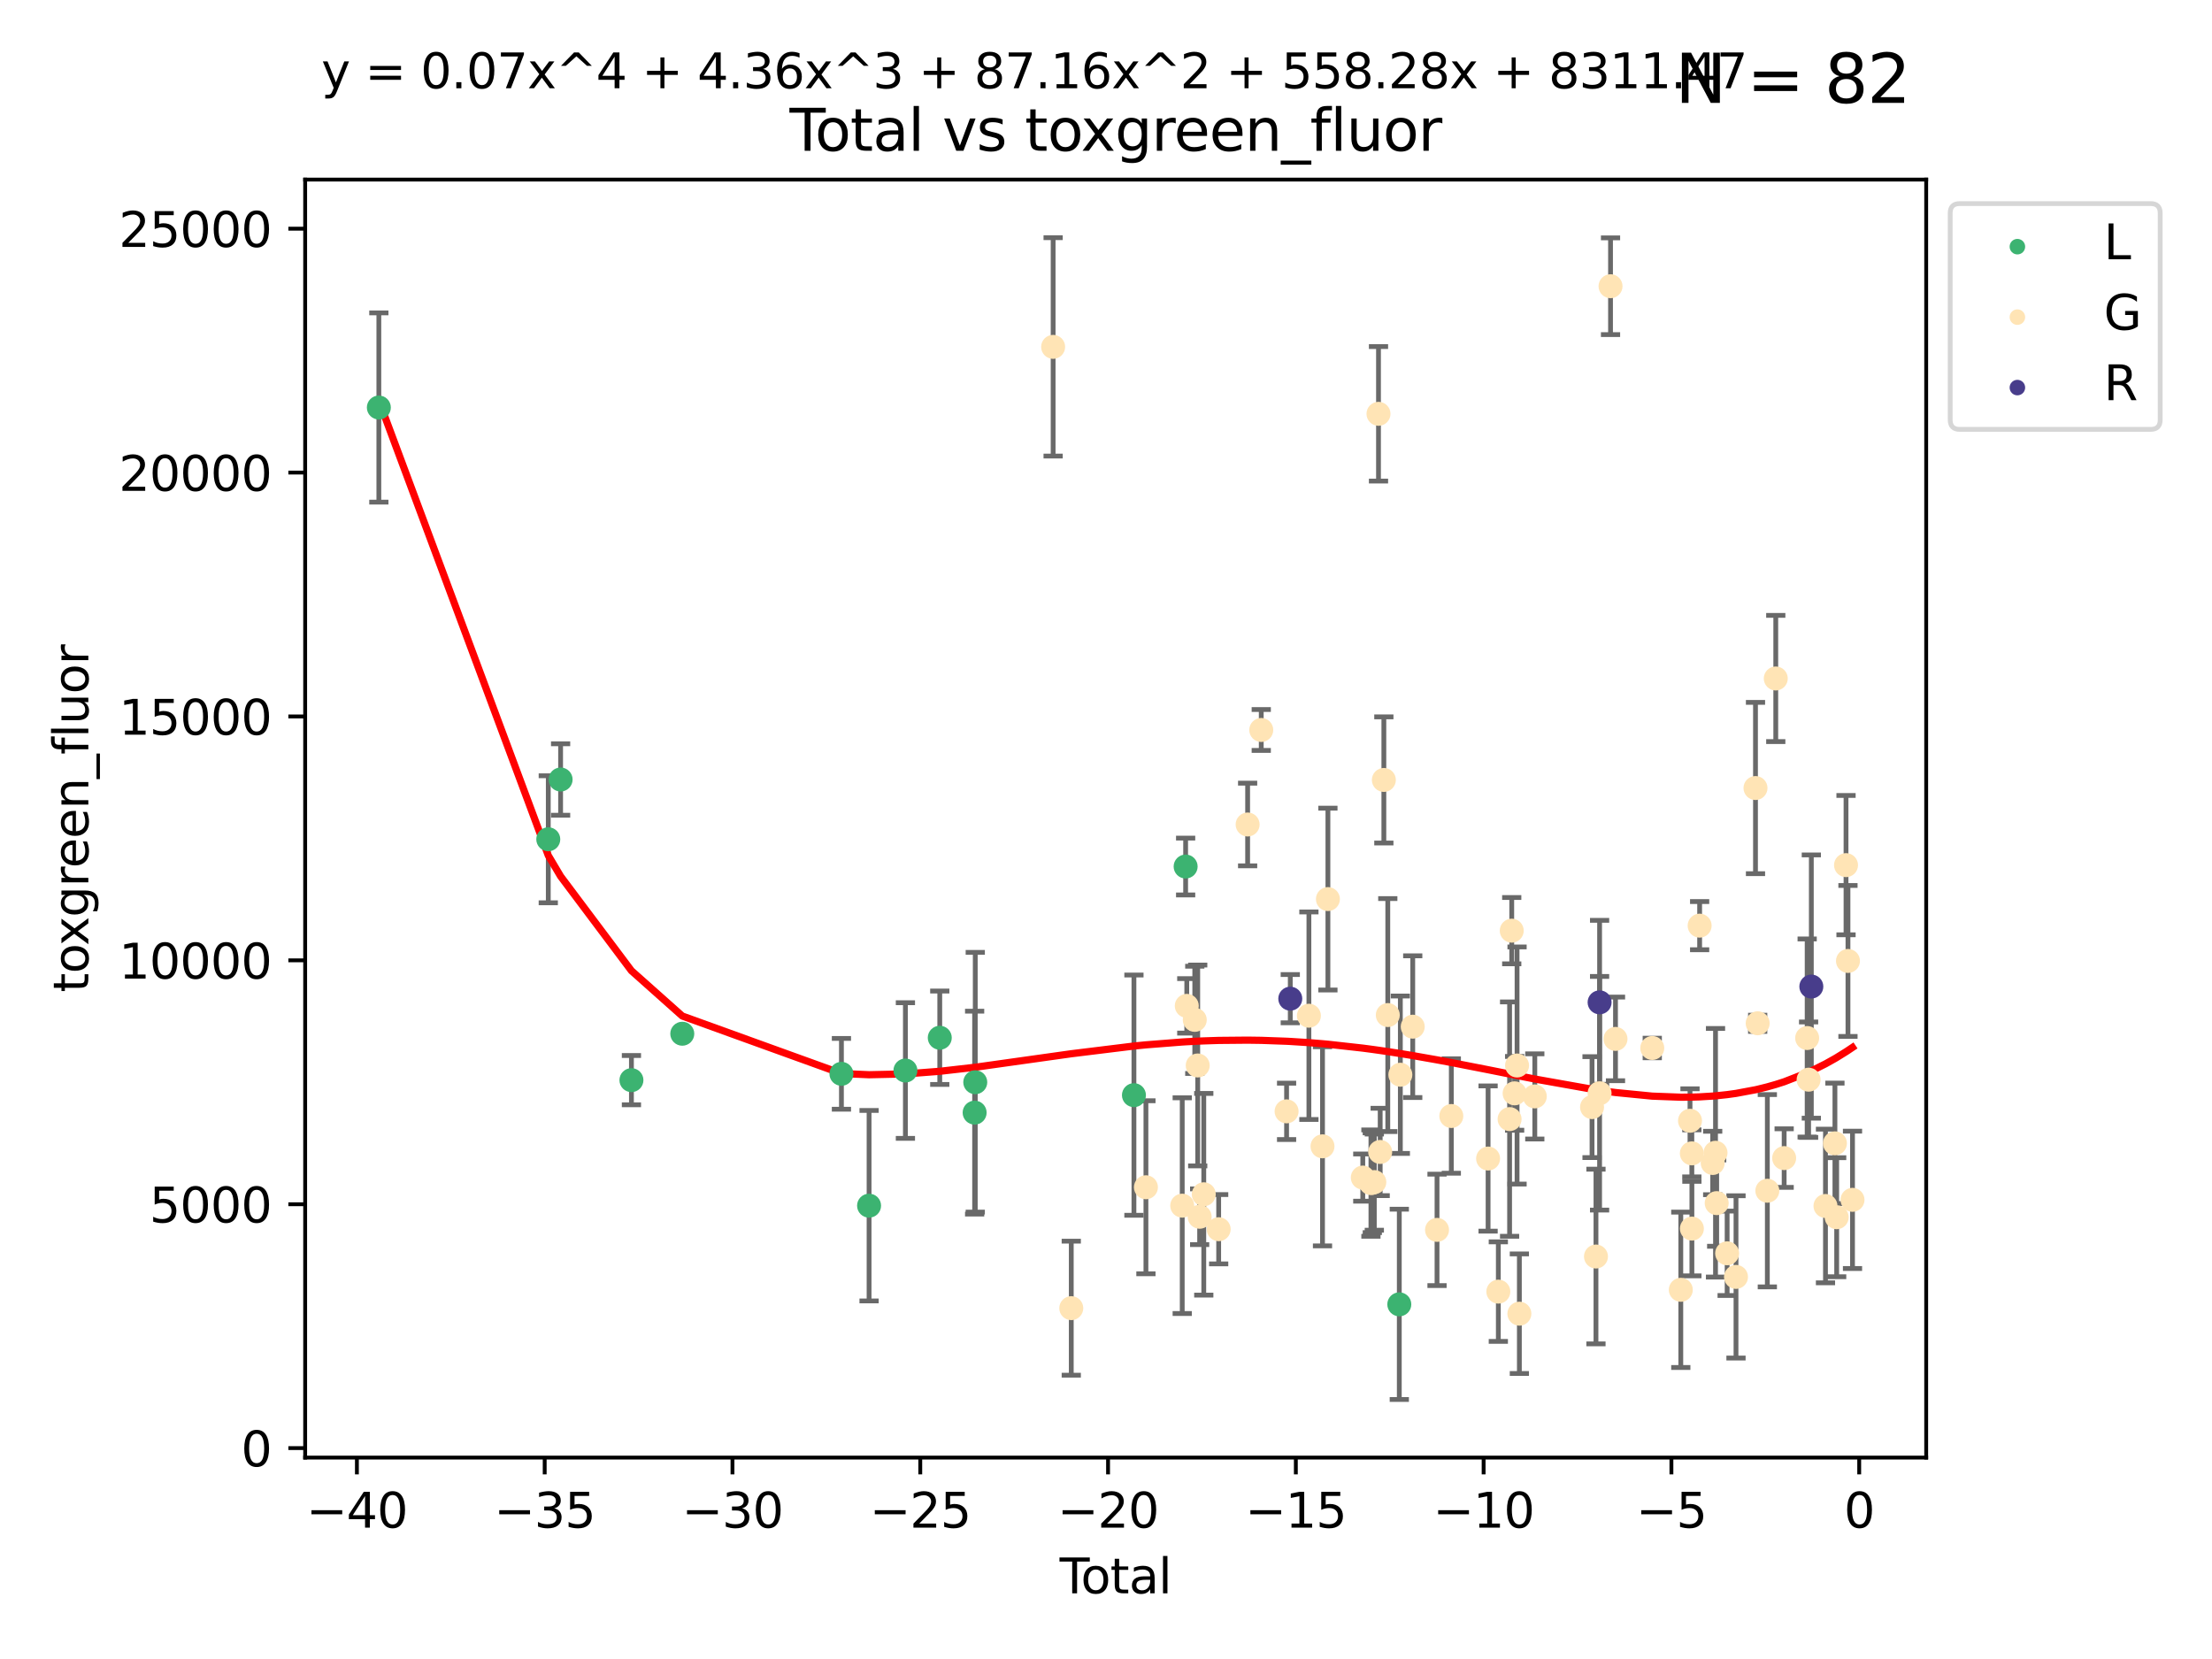 <?xml version="1.0" encoding="utf-8" standalone="no"?>
<!DOCTYPE svg PUBLIC "-//W3C//DTD SVG 1.1//EN"
  "http://www.w3.org/Graphics/SVG/1.1/DTD/svg11.dtd">
<svg xmlns:xlink="http://www.w3.org/1999/xlink" width="460.8pt" height="345.6pt" viewBox="0 0 460.8 345.6" xmlns="http://www.w3.org/2000/svg" version="1.1">
 <defs>
  <style type="text/css">*{stroke-linejoin: round; stroke-linecap: butt}</style>
 </defs>
 <g id="figure_1">
  <g id="patch_1">
   <path d="M 0 345.6 
L 460.8 345.6 
L 460.8 0 
L 0 0 
z
" style="fill: #ffffff"/>
  </g>
  <g id="axes_1">
   <g id="patch_2">
    <path d="M 63.571 303.64 
L 401.26 303.64 
L 401.26 37.411 
L 63.571 37.411 
z
" style="fill: #ffffff"/>
   </g>
   <g id="PathCollection_1">
    <defs>
     <path id="ma63937a315" d="M 0 1.118 
C 0.297 1.118 0.581 1 0.791 0.791 
C 1 0.581 1.118 0.297 1.118 0 
C 1.118 -0.297 1 -0.581 0.791 -0.791 
C 0.581 -1 0.297 -1.118 0 -1.118 
C -0.297 -1.118 -0.581 -1 -0.791 -0.791 
C -1 -0.581 -1.118 -0.297 -1.118 0 
C -1.118 0.297 -1 0.581 -0.791 0.791 
C -0.581 1 -0.297 1.118 0 1.118 
z
" style="stroke: #3cb371"/>
    </defs>
    <g clip-path="url(#pcaef997340)">
     <use xlink:href="#ma63937a315" x="78.921" y="84.893" style="fill: #3cb371; stroke: #3cb371"/>
     <use xlink:href="#ma63937a315" x="114.217" y="174.836" style="fill: #3cb371; stroke: #3cb371"/>
     <use xlink:href="#ma63937a315" x="116.785" y="162.386" style="fill: #3cb371; stroke: #3cb371"/>
     <use xlink:href="#ma63937a315" x="131.539" y="225.014" style="fill: #3cb371; stroke: #3cb371"/>
     <use xlink:href="#ma63937a315" x="142.131" y="215.344" style="fill: #3cb371; stroke: #3cb371"/>
     <use xlink:href="#ma63937a315" x="175.285" y="223.697" style="fill: #3cb371; stroke: #3cb371"/>
     <use xlink:href="#ma63937a315" x="181.044" y="251.163" style="fill: #3cb371; stroke: #3cb371"/>
     <use xlink:href="#ma63937a315" x="188.613" y="223.01" style="fill: #3cb371; stroke: #3cb371"/>
     <use xlink:href="#ma63937a315" x="195.771" y="216.181" style="fill: #3cb371; stroke: #3cb371"/>
     <use xlink:href="#ma63937a315" x="203.034" y="231.782" style="fill: #3cb371; stroke: #3cb371"/>
     <use xlink:href="#ma63937a315" x="203.165" y="225.448" style="fill: #3cb371; stroke: #3cb371"/>
     <use xlink:href="#ma63937a315" x="236.22" y="228.142" style="fill: #3cb371; stroke: #3cb371"/>
     <use xlink:href="#ma63937a315" x="246.989" y="180.512" style="fill: #3cb371; stroke: #3cb371"/>
     <use xlink:href="#ma63937a315" x="291.499" y="271.717" style="fill: #3cb371; stroke: #3cb371"/>
    </g>
   </g>
   <g id="PathCollection_2">
    <defs>
     <path id="m15360bb514" d="M 0 1.118 
C 0.297 1.118 0.581 1 0.791 0.791 
C 1 0.581 1.118 0.297 1.118 0 
C 1.118 -0.297 1 -0.581 0.791 -0.791 
C 0.581 -1 0.297 -1.118 0 -1.118 
C -0.297 -1.118 -0.581 -1 -0.791 -0.791 
C -1 -0.581 -1.118 -0.297 -1.118 0 
C -1.118 0.297 -1 0.581 -0.791 0.791 
C -0.581 1 -0.297 1.118 0 1.118 
z
" style="stroke: #ffe4b5"/>
    </defs>
    <g clip-path="url(#pcaef997340)">
     <use xlink:href="#m15360bb514" x="219.387" y="72.258" style="fill: #ffe4b5; stroke: #ffe4b5"/>
     <use xlink:href="#m15360bb514" x="223.165" y="272.513" style="fill: #ffe4b5; stroke: #ffe4b5"/>
     <use xlink:href="#m15360bb514" x="238.717" y="247.328" style="fill: #ffe4b5; stroke: #ffe4b5"/>
     <use xlink:href="#m15360bb514" x="246.279" y="251.16" style="fill: #ffe4b5; stroke: #ffe4b5"/>
     <use xlink:href="#m15360bb514" x="247.228" y="209.538" style="fill: #ffe4b5; stroke: #ffe4b5"/>
     <use xlink:href="#m15360bb514" x="248.893" y="212.457" style="fill: #ffe4b5; stroke: #ffe4b5"/>
     <use xlink:href="#m15360bb514" x="249.507" y="221.957" style="fill: #ffe4b5; stroke: #ffe4b5"/>
     <use xlink:href="#m15360bb514" x="249.909" y="253.474" style="fill: #ffe4b5; stroke: #ffe4b5"/>
     <use xlink:href="#m15360bb514" x="250.768" y="248.789" style="fill: #ffe4b5; stroke: #ffe4b5"/>
     <use xlink:href="#m15360bb514" x="253.872" y="256.067" style="fill: #ffe4b5; stroke: #ffe4b5"/>
     <use xlink:href="#m15360bb514" x="259.904" y="171.758" style="fill: #ffe4b5; stroke: #ffe4b5"/>
     <use xlink:href="#m15360bb514" x="262.742" y="152.066" style="fill: #ffe4b5; stroke: #ffe4b5"/>
     <use xlink:href="#m15360bb514" x="268.019" y="231.514" style="fill: #ffe4b5; stroke: #ffe4b5"/>
     <use xlink:href="#m15360bb514" x="272.669" y="211.594" style="fill: #ffe4b5; stroke: #ffe4b5"/>
     <use xlink:href="#m15360bb514" x="275.502" y="238.8" style="fill: #ffe4b5; stroke: #ffe4b5"/>
     <use xlink:href="#m15360bb514" x="276.628" y="187.295" style="fill: #ffe4b5; stroke: #ffe4b5"/>
     <use xlink:href="#m15360bb514" x="283.894" y="245.309" style="fill: #ffe4b5; stroke: #ffe4b5"/>
     <use xlink:href="#m15360bb514" x="285.589" y="246.461" style="fill: #ffe4b5; stroke: #ffe4b5"/>
     <use xlink:href="#m15360bb514" x="285.877" y="246.385" style="fill: #ffe4b5; stroke: #ffe4b5"/>
     <use xlink:href="#m15360bb514" x="286.296" y="246.254" style="fill: #ffe4b5; stroke: #ffe4b5"/>
     <use xlink:href="#m15360bb514" x="287.166" y="86.207" style="fill: #ffe4b5; stroke: #ffe4b5"/>
     <use xlink:href="#m15360bb514" x="287.518" y="239.973" style="fill: #ffe4b5; stroke: #ffe4b5"/>
     <use xlink:href="#m15360bb514" x="288.282" y="162.476" style="fill: #ffe4b5; stroke: #ffe4b5"/>
     <use xlink:href="#m15360bb514" x="289.102" y="211.455" style="fill: #ffe4b5; stroke: #ffe4b5"/>
     <use xlink:href="#m15360bb514" x="291.718" y="223.885" style="fill: #ffe4b5; stroke: #ffe4b5"/>
     <use xlink:href="#m15360bb514" x="294.299" y="213.875" style="fill: #ffe4b5; stroke: #ffe4b5"/>
     <use xlink:href="#m15360bb514" x="299.359" y="256.206" style="fill: #ffe4b5; stroke: #ffe4b5"/>
     <use xlink:href="#m15360bb514" x="302.335" y="232.486" style="fill: #ffe4b5; stroke: #ffe4b5"/>
     <use xlink:href="#m15360bb514" x="309.997" y="241.345" style="fill: #ffe4b5; stroke: #ffe4b5"/>
     <use xlink:href="#m15360bb514" x="312.129" y="269.069" style="fill: #ffe4b5; stroke: #ffe4b5"/>
     <use xlink:href="#m15360bb514" x="314.476" y="233.129" style="fill: #ffe4b5; stroke: #ffe4b5"/>
     <use xlink:href="#m15360bb514" x="314.922" y="193.875" style="fill: #ffe4b5; stroke: #ffe4b5"/>
     <use xlink:href="#m15360bb514" x="315.525" y="227.764" style="fill: #ffe4b5; stroke: #ffe4b5"/>
     <use xlink:href="#m15360bb514" x="316.031" y="221.962" style="fill: #ffe4b5; stroke: #ffe4b5"/>
     <use xlink:href="#m15360bb514" x="316.513" y="273.664" style="fill: #ffe4b5; stroke: #ffe4b5"/>
     <use xlink:href="#m15360bb514" x="319.727" y="228.401" style="fill: #ffe4b5; stroke: #ffe4b5"/>
     <use xlink:href="#m15360bb514" x="331.651" y="230.632" style="fill: #ffe4b5; stroke: #ffe4b5"/>
     <use xlink:href="#m15360bb514" x="332.469" y="261.757" style="fill: #ffe4b5; stroke: #ffe4b5"/>
     <use xlink:href="#m15360bb514" x="333.223" y="227.75" style="fill: #ffe4b5; stroke: #ffe4b5"/>
     <use xlink:href="#m15360bb514" x="335.503" y="59.625" style="fill: #ffe4b5; stroke: #ffe4b5"/>
     <use xlink:href="#m15360bb514" x="336.538" y="216.424" style="fill: #ffe4b5; stroke: #ffe4b5"/>
     <use xlink:href="#m15360bb514" x="344.197" y="218.314" style="fill: #ffe4b5; stroke: #ffe4b5"/>
     <use xlink:href="#m15360bb514" x="350.141" y="268.689" style="fill: #ffe4b5; stroke: #ffe4b5"/>
     <use xlink:href="#m15360bb514" x="352.059" y="233.472" style="fill: #ffe4b5; stroke: #ffe4b5"/>
     <use xlink:href="#m15360bb514" x="352.443" y="240.27" style="fill: #ffe4b5; stroke: #ffe4b5"/>
     <use xlink:href="#m15360bb514" x="352.452" y="255.939" style="fill: #ffe4b5; stroke: #ffe4b5"/>
     <use xlink:href="#m15360bb514" x="354.066" y="192.83" style="fill: #ffe4b5; stroke: #ffe4b5"/>
     <use xlink:href="#m15360bb514" x="356.785" y="242.271" style="fill: #ffe4b5; stroke: #ffe4b5"/>
     <use xlink:href="#m15360bb514" x="357.374" y="240.141" style="fill: #ffe4b5; stroke: #ffe4b5"/>
     <use xlink:href="#m15360bb514" x="357.617" y="250.635" style="fill: #ffe4b5; stroke: #ffe4b5"/>
     <use xlink:href="#m15360bb514" x="359.795" y="261.086" style="fill: #ffe4b5; stroke: #ffe4b5"/>
     <use xlink:href="#m15360bb514" x="361.64" y="266.003" style="fill: #ffe4b5; stroke: #ffe4b5"/>
     <use xlink:href="#m15360bb514" x="365.702" y="164.162" style="fill: #ffe4b5; stroke: #ffe4b5"/>
     <use xlink:href="#m15360bb514" x="366.158" y="213.169" style="fill: #ffe4b5; stroke: #ffe4b5"/>
     <use xlink:href="#m15360bb514" x="368.17" y="248.052" style="fill: #ffe4b5; stroke: #ffe4b5"/>
     <use xlink:href="#m15360bb514" x="369.925" y="141.34" style="fill: #ffe4b5; stroke: #ffe4b5"/>
     <use xlink:href="#m15360bb514" x="371.671" y="241.253" style="fill: #ffe4b5; stroke: #ffe4b5"/>
     <use xlink:href="#m15360bb514" x="376.465" y="216.242" style="fill: #ffe4b5; stroke: #ffe4b5"/>
     <use xlink:href="#m15360bb514" x="376.766" y="224.918" style="fill: #ffe4b5; stroke: #ffe4b5"/>
     <use xlink:href="#m15360bb514" x="380.281" y="251.229" style="fill: #ffe4b5; stroke: #ffe4b5"/>
     <use xlink:href="#m15360bb514" x="382.249" y="238.177" style="fill: #ffe4b5; stroke: #ffe4b5"/>
     <use xlink:href="#m15360bb514" x="382.613" y="253.571" style="fill: #ffe4b5; stroke: #ffe4b5"/>
     <use xlink:href="#m15360bb514" x="384.56" y="180.223" style="fill: #ffe4b5; stroke: #ffe4b5"/>
     <use xlink:href="#m15360bb514" x="384.965" y="200.183" style="fill: #ffe4b5; stroke: #ffe4b5"/>
     <use xlink:href="#m15360bb514" x="385.911" y="249.947" style="fill: #ffe4b5; stroke: #ffe4b5"/>
    </g>
   </g>
   <g id="PathCollection_3">
    <defs>
     <path id="m0148caff39" d="M 0 1.118 
C 0.297 1.118 0.581 1 0.791 0.791 
C 1 0.581 1.118 0.297 1.118 0 
C 1.118 -0.297 1 -0.581 0.791 -0.791 
C 0.581 -1 0.297 -1.118 0 -1.118 
C -0.297 -1.118 -0.581 -1 -0.791 -0.791 
C -1 -0.581 -1.118 -0.297 -1.118 0 
C -1.118 0.297 -1 0.581 -0.791 0.791 
C -0.581 1 -0.297 1.118 0 1.118 
z
" style="stroke: #483d8b"/>
    </defs>
    <g clip-path="url(#pcaef997340)">
     <use xlink:href="#m0148caff39" x="268.788" y="208.042" style="fill: #483d8b; stroke: #483d8b"/>
     <use xlink:href="#m0148caff39" x="333.225" y="208.805" style="fill: #483d8b; stroke: #483d8b"/>
     <use xlink:href="#m0148caff39" x="377.333" y="205.516" style="fill: #483d8b; stroke: #483d8b"/>
    </g>
   </g>
   <g id="matplotlib.axis_1">
    <g id="xtick_1">
     <g id="line2d_1">
      <defs>
       <path id="m4b6fb386a8" d="M 0 0 
L 0 3.5 
" style="stroke: #000000; stroke-width: 0.8"/>
      </defs>
      <g>
       <use xlink:href="#m4b6fb386a8" x="74.349" y="303.64" style="stroke: #000000; stroke-width: 0.8"/>
      </g>
     </g>
     <g id="text_1">
      <!-- −40 -->
      <g transform="translate(63.797 318.238)scale(0.1 -0.1)">
       <defs>
        <path id="DejaVuSans-2212" d="M 678 2272 
L 4684 2272 
L 4684 1741 
L 678 1741 
L 678 2272 
z
" transform="scale(0.016)"/>
        <path id="DejaVuSans-34" d="M 2419 4116 
L 825 1625 
L 2419 1625 
L 2419 4116 
z
M 2253 4666 
L 3047 4666 
L 3047 1625 
L 3713 1625 
L 3713 1100 
L 3047 1100 
L 3047 0 
L 2419 0 
L 2419 1100 
L 313 1100 
L 313 1709 
L 2253 4666 
z
" transform="scale(0.016)"/>
        <path id="DejaVuSans-30" d="M 2034 4250 
Q 1547 4250 1301 3770 
Q 1056 3291 1056 2328 
Q 1056 1369 1301 889 
Q 1547 409 2034 409 
Q 2525 409 2770 889 
Q 3016 1369 3016 2328 
Q 3016 3291 2770 3770 
Q 2525 4250 2034 4250 
z
M 2034 4750 
Q 2819 4750 3233 4129 
Q 3647 3509 3647 2328 
Q 3647 1150 3233 529 
Q 2819 -91 2034 -91 
Q 1250 -91 836 529 
Q 422 1150 422 2328 
Q 422 3509 836 4129 
Q 1250 4750 2034 4750 
z
" transform="scale(0.016)"/>
       </defs>
       <use xlink:href="#DejaVuSans-2212"/>
       <use xlink:href="#DejaVuSans-34" x="83.789"/>
       <use xlink:href="#DejaVuSans-30" x="147.412"/>
      </g>
     </g>
    </g>
    <g id="xtick_2">
     <g id="line2d_2">
      <g>
       <use xlink:href="#m4b6fb386a8" x="113.469" y="303.64" style="stroke: #000000; stroke-width: 0.8"/>
      </g>
     </g>
     <g id="text_2">
      <!-- −35 -->
      <g transform="translate(102.916 318.238)scale(0.1 -0.1)">
       <defs>
        <path id="DejaVuSans-33" d="M 2597 2516 
Q 3050 2419 3304 2112 
Q 3559 1806 3559 1356 
Q 3559 666 3084 287 
Q 2609 -91 1734 -91 
Q 1441 -91 1130 -33 
Q 819 25 488 141 
L 488 750 
Q 750 597 1062 519 
Q 1375 441 1716 441 
Q 2309 441 2620 675 
Q 2931 909 2931 1356 
Q 2931 1769 2642 2001 
Q 2353 2234 1838 2234 
L 1294 2234 
L 1294 2753 
L 1863 2753 
Q 2328 2753 2575 2939 
Q 2822 3125 2822 3475 
Q 2822 3834 2567 4026 
Q 2313 4219 1838 4219 
Q 1578 4219 1281 4162 
Q 984 4106 628 3988 
L 628 4550 
Q 988 4650 1302 4700 
Q 1616 4750 1894 4750 
Q 2613 4750 3031 4423 
Q 3450 4097 3450 3541 
Q 3450 3153 3228 2886 
Q 3006 2619 2597 2516 
z
" transform="scale(0.016)"/>
        <path id="DejaVuSans-35" d="M 691 4666 
L 3169 4666 
L 3169 4134 
L 1269 4134 
L 1269 2991 
Q 1406 3038 1543 3061 
Q 1681 3084 1819 3084 
Q 2600 3084 3056 2656 
Q 3513 2228 3513 1497 
Q 3513 744 3044 326 
Q 2575 -91 1722 -91 
Q 1428 -91 1123 -41 
Q 819 9 494 109 
L 494 744 
Q 775 591 1075 516 
Q 1375 441 1709 441 
Q 2250 441 2565 725 
Q 2881 1009 2881 1497 
Q 2881 1984 2565 2268 
Q 2250 2553 1709 2553 
Q 1456 2553 1204 2497 
Q 953 2441 691 2322 
L 691 4666 
z
" transform="scale(0.016)"/>
       </defs>
       <use xlink:href="#DejaVuSans-2212"/>
       <use xlink:href="#DejaVuSans-33" x="83.789"/>
       <use xlink:href="#DejaVuSans-35" x="147.412"/>
      </g>
     </g>
    </g>
    <g id="xtick_3">
     <g id="line2d_3">
      <g>
       <use xlink:href="#m4b6fb386a8" x="152.588" y="303.64" style="stroke: #000000; stroke-width: 0.8"/>
      </g>
     </g>
     <g id="text_3">
      <!-- −30 -->
      <g transform="translate(142.036 318.238)scale(0.1 -0.1)">
       <use xlink:href="#DejaVuSans-2212"/>
       <use xlink:href="#DejaVuSans-33" x="83.789"/>
       <use xlink:href="#DejaVuSans-30" x="147.412"/>
      </g>
     </g>
    </g>
    <g id="xtick_4">
     <g id="line2d_4">
      <g>
       <use xlink:href="#m4b6fb386a8" x="191.708" y="303.64" style="stroke: #000000; stroke-width: 0.8"/>
      </g>
     </g>
     <g id="text_4">
      <!-- −25 -->
      <g transform="translate(181.155 318.238)scale(0.1 -0.1)">
       <defs>
        <path id="DejaVuSans-32" d="M 1228 531 
L 3431 531 
L 3431 0 
L 469 0 
L 469 531 
Q 828 903 1448 1529 
Q 2069 2156 2228 2338 
Q 2531 2678 2651 2914 
Q 2772 3150 2772 3378 
Q 2772 3750 2511 3984 
Q 2250 4219 1831 4219 
Q 1534 4219 1204 4116 
Q 875 4013 500 3803 
L 500 4441 
Q 881 4594 1212 4672 
Q 1544 4750 1819 4750 
Q 2544 4750 2975 4387 
Q 3406 4025 3406 3419 
Q 3406 3131 3298 2873 
Q 3191 2616 2906 2266 
Q 2828 2175 2409 1742 
Q 1991 1309 1228 531 
z
" transform="scale(0.016)"/>
       </defs>
       <use xlink:href="#DejaVuSans-2212"/>
       <use xlink:href="#DejaVuSans-32" x="83.789"/>
       <use xlink:href="#DejaVuSans-35" x="147.412"/>
      </g>
     </g>
    </g>
    <g id="xtick_5">
     <g id="line2d_5">
      <g>
       <use xlink:href="#m4b6fb386a8" x="230.827" y="303.64" style="stroke: #000000; stroke-width: 0.8"/>
      </g>
     </g>
     <g id="text_5">
      <!-- −20 -->
      <g transform="translate(220.275 318.238)scale(0.1 -0.1)">
       <use xlink:href="#DejaVuSans-2212"/>
       <use xlink:href="#DejaVuSans-32" x="83.789"/>
       <use xlink:href="#DejaVuSans-30" x="147.412"/>
      </g>
     </g>
    </g>
    <g id="xtick_6">
     <g id="line2d_6">
      <g>
       <use xlink:href="#m4b6fb386a8" x="269.947" y="303.64" style="stroke: #000000; stroke-width: 0.8"/>
      </g>
     </g>
     <g id="text_6">
      <!-- −15 -->
      <g transform="translate(259.394 318.238)scale(0.1 -0.1)">
       <defs>
        <path id="DejaVuSans-31" d="M 794 531 
L 1825 531 
L 1825 4091 
L 703 3866 
L 703 4441 
L 1819 4666 
L 2450 4666 
L 2450 531 
L 3481 531 
L 3481 0 
L 794 0 
L 794 531 
z
" transform="scale(0.016)"/>
       </defs>
       <use xlink:href="#DejaVuSans-2212"/>
       <use xlink:href="#DejaVuSans-31" x="83.789"/>
       <use xlink:href="#DejaVuSans-35" x="147.412"/>
      </g>
     </g>
    </g>
    <g id="xtick_7">
     <g id="line2d_7">
      <g>
       <use xlink:href="#m4b6fb386a8" x="309.066" y="303.64" style="stroke: #000000; stroke-width: 0.8"/>
      </g>
     </g>
     <g id="text_7">
      <!-- −10 -->
      <g transform="translate(298.514 318.238)scale(0.1 -0.1)">
       <use xlink:href="#DejaVuSans-2212"/>
       <use xlink:href="#DejaVuSans-31" x="83.789"/>
       <use xlink:href="#DejaVuSans-30" x="147.412"/>
      </g>
     </g>
    </g>
    <g id="xtick_8">
     <g id="line2d_8">
      <g>
       <use xlink:href="#m4b6fb386a8" x="348.186" y="303.64" style="stroke: #000000; stroke-width: 0.8"/>
      </g>
     </g>
     <g id="text_8">
      <!-- −5 -->
      <g transform="translate(340.815 318.238)scale(0.1 -0.1)">
       <use xlink:href="#DejaVuSans-2212"/>
       <use xlink:href="#DejaVuSans-35" x="83.789"/>
      </g>
     </g>
    </g>
    <g id="xtick_9">
     <g id="line2d_9">
      <g>
       <use xlink:href="#m4b6fb386a8" x="387.305" y="303.64" style="stroke: #000000; stroke-width: 0.8"/>
      </g>
     </g>
     <g id="text_9">
      <!-- 0 -->
      <g transform="translate(384.124 318.238)scale(0.1 -0.1)">
       <use xlink:href="#DejaVuSans-30"/>
      </g>
     </g>
    </g>
    <g id="text_10">
     <!-- Total -->
     <g transform="translate(220.739 331.917)scale(0.1 -0.1)">
      <defs>
       <path id="DejaVuSans-54" d="M -19 4666 
L 3928 4666 
L 3928 4134 
L 2272 4134 
L 2272 0 
L 1638 0 
L 1638 4134 
L -19 4134 
L -19 4666 
z
" transform="scale(0.016)"/>
       <path id="DejaVuSans-6f" d="M 1959 3097 
Q 1497 3097 1228 2736 
Q 959 2375 959 1747 
Q 959 1119 1226 758 
Q 1494 397 1959 397 
Q 2419 397 2687 759 
Q 2956 1122 2956 1747 
Q 2956 2369 2687 2733 
Q 2419 3097 1959 3097 
z
M 1959 3584 
Q 2709 3584 3137 3096 
Q 3566 2609 3566 1747 
Q 3566 888 3137 398 
Q 2709 -91 1959 -91 
Q 1206 -91 779 398 
Q 353 888 353 1747 
Q 353 2609 779 3096 
Q 1206 3584 1959 3584 
z
" transform="scale(0.016)"/>
       <path id="DejaVuSans-74" d="M 1172 4494 
L 1172 3500 
L 2356 3500 
L 2356 3053 
L 1172 3053 
L 1172 1153 
Q 1172 725 1289 603 
Q 1406 481 1766 481 
L 2356 481 
L 2356 0 
L 1766 0 
Q 1100 0 847 248 
Q 594 497 594 1153 
L 594 3053 
L 172 3053 
L 172 3500 
L 594 3500 
L 594 4494 
L 1172 4494 
z
" transform="scale(0.016)"/>
       <path id="DejaVuSans-61" d="M 2194 1759 
Q 1497 1759 1228 1600 
Q 959 1441 959 1056 
Q 959 750 1161 570 
Q 1363 391 1709 391 
Q 2188 391 2477 730 
Q 2766 1069 2766 1631 
L 2766 1759 
L 2194 1759 
z
M 3341 1997 
L 3341 0 
L 2766 0 
L 2766 531 
Q 2569 213 2275 61 
Q 1981 -91 1556 -91 
Q 1019 -91 701 211 
Q 384 513 384 1019 
Q 384 1609 779 1909 
Q 1175 2209 1959 2209 
L 2766 2209 
L 2766 2266 
Q 2766 2663 2505 2880 
Q 2244 3097 1772 3097 
Q 1472 3097 1187 3025 
Q 903 2953 641 2809 
L 641 3341 
Q 956 3463 1253 3523 
Q 1550 3584 1831 3584 
Q 2591 3584 2966 3190 
Q 3341 2797 3341 1997 
z
" transform="scale(0.016)"/>
       <path id="DejaVuSans-6c" d="M 603 4863 
L 1178 4863 
L 1178 0 
L 603 0 
L 603 4863 
z
" transform="scale(0.016)"/>
      </defs>
      <use xlink:href="#DejaVuSans-54"/>
      <use xlink:href="#DejaVuSans-6f" x="44.084"/>
      <use xlink:href="#DejaVuSans-74" x="105.266"/>
      <use xlink:href="#DejaVuSans-61" x="144.475"/>
      <use xlink:href="#DejaVuSans-6c" x="205.754"/>
     </g>
    </g>
   </g>
   <g id="matplotlib.axis_2">
    <g id="ytick_1">
     <g id="line2d_10">
      <defs>
       <path id="m07354a1835" d="M 0 0 
L -3.5 0 
" style="stroke: #000000; stroke-width: 0.8"/>
      </defs>
      <g>
       <use xlink:href="#m07354a1835" x="63.571" y="301.667" style="stroke: #000000; stroke-width: 0.8"/>
      </g>
     </g>
     <g id="text_11">
      <!-- 0 -->
      <g transform="translate(50.209 305.466)scale(0.1 -0.1)">
       <use xlink:href="#DejaVuSans-30"/>
      </g>
     </g>
    </g>
    <g id="ytick_2">
     <g id="line2d_11">
      <g>
       <use xlink:href="#m07354a1835" x="63.571" y="250.861" style="stroke: #000000; stroke-width: 0.8"/>
      </g>
     </g>
     <g id="text_12">
      <!-- 5000 -->
      <g transform="translate(31.121 254.661)scale(0.1 -0.1)">
       <use xlink:href="#DejaVuSans-35"/>
       <use xlink:href="#DejaVuSans-30" x="63.623"/>
       <use xlink:href="#DejaVuSans-30" x="127.246"/>
       <use xlink:href="#DejaVuSans-30" x="190.869"/>
      </g>
     </g>
    </g>
    <g id="ytick_3">
     <g id="line2d_12">
      <g>
       <use xlink:href="#m07354a1835" x="63.571" y="200.056" style="stroke: #000000; stroke-width: 0.8"/>
      </g>
     </g>
     <g id="text_13">
      <!-- 10000 -->
      <g transform="translate(24.759 203.855)scale(0.1 -0.1)">
       <use xlink:href="#DejaVuSans-31"/>
       <use xlink:href="#DejaVuSans-30" x="63.623"/>
       <use xlink:href="#DejaVuSans-30" x="127.246"/>
       <use xlink:href="#DejaVuSans-30" x="190.869"/>
       <use xlink:href="#DejaVuSans-30" x="254.492"/>
      </g>
     </g>
    </g>
    <g id="ytick_4">
     <g id="line2d_13">
      <g>
       <use xlink:href="#m07354a1835" x="63.571" y="149.251" style="stroke: #000000; stroke-width: 0.8"/>
      </g>
     </g>
     <g id="text_14">
      <!-- 15000 -->
      <g transform="translate(24.759 153.05)scale(0.1 -0.1)">
       <use xlink:href="#DejaVuSans-31"/>
       <use xlink:href="#DejaVuSans-35" x="63.623"/>
       <use xlink:href="#DejaVuSans-30" x="127.246"/>
       <use xlink:href="#DejaVuSans-30" x="190.869"/>
       <use xlink:href="#DejaVuSans-30" x="254.492"/>
      </g>
     </g>
    </g>
    <g id="ytick_5">
     <g id="line2d_14">
      <g>
       <use xlink:href="#m07354a1835" x="63.571" y="98.445" style="stroke: #000000; stroke-width: 0.8"/>
      </g>
     </g>
     <g id="text_15">
      <!-- 20000 -->
      <g transform="translate(24.759 102.245)scale(0.1 -0.1)">
       <use xlink:href="#DejaVuSans-32"/>
       <use xlink:href="#DejaVuSans-30" x="63.623"/>
       <use xlink:href="#DejaVuSans-30" x="127.246"/>
       <use xlink:href="#DejaVuSans-30" x="190.869"/>
       <use xlink:href="#DejaVuSans-30" x="254.492"/>
      </g>
     </g>
    </g>
    <g id="ytick_6">
     <g id="line2d_15">
      <g>
       <use xlink:href="#m07354a1835" x="63.571" y="47.64" style="stroke: #000000; stroke-width: 0.8"/>
      </g>
     </g>
     <g id="text_16">
      <!-- 25000 -->
      <g transform="translate(24.759 51.439)scale(0.1 -0.1)">
       <use xlink:href="#DejaVuSans-32"/>
       <use xlink:href="#DejaVuSans-35" x="63.623"/>
       <use xlink:href="#DejaVuSans-30" x="127.246"/>
       <use xlink:href="#DejaVuSans-30" x="190.869"/>
       <use xlink:href="#DejaVuSans-30" x="254.492"/>
      </g>
     </g>
    </g>
    <g id="text_17">
     <!-- toxgreen_fluor -->
     <g transform="translate(18.401 206.72)rotate(-90)scale(0.1 -0.1)">
      <defs>
       <path id="DejaVuSans-78" d="M 3513 3500 
L 2247 1797 
L 3578 0 
L 2900 0 
L 1881 1375 
L 863 0 
L 184 0 
L 1544 1831 
L 300 3500 
L 978 3500 
L 1906 2253 
L 2834 3500 
L 3513 3500 
z
" transform="scale(0.016)"/>
       <path id="DejaVuSans-67" d="M 2906 1791 
Q 2906 2416 2648 2759 
Q 2391 3103 1925 3103 
Q 1463 3103 1205 2759 
Q 947 2416 947 1791 
Q 947 1169 1205 825 
Q 1463 481 1925 481 
Q 2391 481 2648 825 
Q 2906 1169 2906 1791 
z
M 3481 434 
Q 3481 -459 3084 -895 
Q 2688 -1331 1869 -1331 
Q 1566 -1331 1297 -1286 
Q 1028 -1241 775 -1147 
L 775 -588 
Q 1028 -725 1275 -790 
Q 1522 -856 1778 -856 
Q 2344 -856 2625 -561 
Q 2906 -266 2906 331 
L 2906 616 
Q 2728 306 2450 153 
Q 2172 0 1784 0 
Q 1141 0 747 490 
Q 353 981 353 1791 
Q 353 2603 747 3093 
Q 1141 3584 1784 3584 
Q 2172 3584 2450 3431 
Q 2728 3278 2906 2969 
L 2906 3500 
L 3481 3500 
L 3481 434 
z
" transform="scale(0.016)"/>
       <path id="DejaVuSans-72" d="M 2631 2963 
Q 2534 3019 2420 3045 
Q 2306 3072 2169 3072 
Q 1681 3072 1420 2755 
Q 1159 2438 1159 1844 
L 1159 0 
L 581 0 
L 581 3500 
L 1159 3500 
L 1159 2956 
Q 1341 3275 1631 3429 
Q 1922 3584 2338 3584 
Q 2397 3584 2469 3576 
Q 2541 3569 2628 3553 
L 2631 2963 
z
" transform="scale(0.016)"/>
       <path id="DejaVuSans-65" d="M 3597 1894 
L 3597 1613 
L 953 1613 
Q 991 1019 1311 708 
Q 1631 397 2203 397 
Q 2534 397 2845 478 
Q 3156 559 3463 722 
L 3463 178 
Q 3153 47 2828 -22 
Q 2503 -91 2169 -91 
Q 1331 -91 842 396 
Q 353 884 353 1716 
Q 353 2575 817 3079 
Q 1281 3584 2069 3584 
Q 2775 3584 3186 3129 
Q 3597 2675 3597 1894 
z
M 3022 2063 
Q 3016 2534 2758 2815 
Q 2500 3097 2075 3097 
Q 1594 3097 1305 2825 
Q 1016 2553 972 2059 
L 3022 2063 
z
" transform="scale(0.016)"/>
       <path id="DejaVuSans-6e" d="M 3513 2113 
L 3513 0 
L 2938 0 
L 2938 2094 
Q 2938 2591 2744 2837 
Q 2550 3084 2163 3084 
Q 1697 3084 1428 2787 
Q 1159 2491 1159 1978 
L 1159 0 
L 581 0 
L 581 3500 
L 1159 3500 
L 1159 2956 
Q 1366 3272 1645 3428 
Q 1925 3584 2291 3584 
Q 2894 3584 3203 3211 
Q 3513 2838 3513 2113 
z
" transform="scale(0.016)"/>
       <path id="DejaVuSans-5f" d="M 3263 -1063 
L 3263 -1509 
L -63 -1509 
L -63 -1063 
L 3263 -1063 
z
" transform="scale(0.016)"/>
       <path id="DejaVuSans-66" d="M 2375 4863 
L 2375 4384 
L 1825 4384 
Q 1516 4384 1395 4259 
Q 1275 4134 1275 3809 
L 1275 3500 
L 2222 3500 
L 2222 3053 
L 1275 3053 
L 1275 0 
L 697 0 
L 697 3053 
L 147 3053 
L 147 3500 
L 697 3500 
L 697 3744 
Q 697 4328 969 4595 
Q 1241 4863 1831 4863 
L 2375 4863 
z
" transform="scale(0.016)"/>
       <path id="DejaVuSans-75" d="M 544 1381 
L 544 3500 
L 1119 3500 
L 1119 1403 
Q 1119 906 1312 657 
Q 1506 409 1894 409 
Q 2359 409 2629 706 
Q 2900 1003 2900 1516 
L 2900 3500 
L 3475 3500 
L 3475 0 
L 2900 0 
L 2900 538 
Q 2691 219 2414 64 
Q 2138 -91 1772 -91 
Q 1169 -91 856 284 
Q 544 659 544 1381 
z
M 1991 3584 
L 1991 3584 
z
" transform="scale(0.016)"/>
      </defs>
      <use xlink:href="#DejaVuSans-74"/>
      <use xlink:href="#DejaVuSans-6f" x="39.209"/>
      <use xlink:href="#DejaVuSans-78" x="97.266"/>
      <use xlink:href="#DejaVuSans-67" x="156.445"/>
      <use xlink:href="#DejaVuSans-72" x="219.922"/>
      <use xlink:href="#DejaVuSans-65" x="258.785"/>
      <use xlink:href="#DejaVuSans-65" x="320.309"/>
      <use xlink:href="#DejaVuSans-6e" x="381.832"/>
      <use xlink:href="#DejaVuSans-5f" x="445.211"/>
      <use xlink:href="#DejaVuSans-66" x="495.211"/>
      <use xlink:href="#DejaVuSans-6c" x="530.416"/>
      <use xlink:href="#DejaVuSans-75" x="558.199"/>
      <use xlink:href="#DejaVuSans-6f" x="621.578"/>
      <use xlink:href="#DejaVuSans-72" x="682.76"/>
     </g>
    </g>
   </g>
   <g id="LineCollection_1">
    <path d="M 78.921 104.603 
L 78.921 65.182 
" clip-path="url(#pcaef997340)" style="fill: none; stroke: #696969"/>
    <path d="M 114.217 188.07 
L 114.217 161.603 
" clip-path="url(#pcaef997340)" style="fill: none; stroke: #696969"/>
    <path d="M 116.785 169.825 
L 116.785 154.947 
" clip-path="url(#pcaef997340)" style="fill: none; stroke: #696969"/>
    <path d="M 131.539 230.148 
L 131.539 219.88 
" clip-path="url(#pcaef997340)" style="fill: none; stroke: #696969"/>
    <path d="M 142.131 215.91 
L 142.131 214.779 
" clip-path="url(#pcaef997340)" style="fill: none; stroke: #696969"/>
    <path d="M 175.285 231.07 
L 175.285 216.325 
" clip-path="url(#pcaef997340)" style="fill: none; stroke: #696969"/>
    <path d="M 181.044 271.002 
L 181.044 231.324 
" clip-path="url(#pcaef997340)" style="fill: none; stroke: #696969"/>
    <path d="M 188.613 237.138 
L 188.613 208.883 
" clip-path="url(#pcaef997340)" style="fill: none; stroke: #696969"/>
    <path d="M 195.771 225.91 
L 195.771 206.452 
" clip-path="url(#pcaef997340)" style="fill: none; stroke: #696969"/>
    <path d="M 203.034 252.917 
L 203.034 210.646 
" clip-path="url(#pcaef997340)" style="fill: none; stroke: #696969"/>
    <path d="M 203.165 252.497 
L 203.165 198.399 
" clip-path="url(#pcaef997340)" style="fill: none; stroke: #696969"/>
    <path d="M 236.22 253.166 
L 236.22 203.117 
" clip-path="url(#pcaef997340)" style="fill: none; stroke: #696969"/>
    <path d="M 246.989 186.432 
L 246.989 174.593 
" clip-path="url(#pcaef997340)" style="fill: none; stroke: #696969"/>
    <path d="M 291.499 291.539 
L 291.499 251.895 
" clip-path="url(#pcaef997340)" style="fill: none; stroke: #696969"/>
   </g>
   <g id="line2d_16">
    <defs>
     <path id="maebbb4250e" d="M 2 0 
L -2 -0 
" style="stroke: #696969"/>
    </defs>
    <g clip-path="url(#pcaef997340)">
     <use xlink:href="#maebbb4250e" x="78.921" y="104.603" style="fill: #696969; stroke: #696969"/>
     <use xlink:href="#maebbb4250e" x="114.217" y="188.07" style="fill: #696969; stroke: #696969"/>
     <use xlink:href="#maebbb4250e" x="116.785" y="169.825" style="fill: #696969; stroke: #696969"/>
     <use xlink:href="#maebbb4250e" x="131.539" y="230.148" style="fill: #696969; stroke: #696969"/>
     <use xlink:href="#maebbb4250e" x="142.131" y="215.91" style="fill: #696969; stroke: #696969"/>
     <use xlink:href="#maebbb4250e" x="175.285" y="231.07" style="fill: #696969; stroke: #696969"/>
     <use xlink:href="#maebbb4250e" x="181.044" y="271.002" style="fill: #696969; stroke: #696969"/>
     <use xlink:href="#maebbb4250e" x="188.613" y="237.138" style="fill: #696969; stroke: #696969"/>
     <use xlink:href="#maebbb4250e" x="195.771" y="225.91" style="fill: #696969; stroke: #696969"/>
     <use xlink:href="#maebbb4250e" x="203.034" y="252.917" style="fill: #696969; stroke: #696969"/>
     <use xlink:href="#maebbb4250e" x="203.165" y="252.497" style="fill: #696969; stroke: #696969"/>
     <use xlink:href="#maebbb4250e" x="236.22" y="253.166" style="fill: #696969; stroke: #696969"/>
     <use xlink:href="#maebbb4250e" x="246.989" y="186.432" style="fill: #696969; stroke: #696969"/>
     <use xlink:href="#maebbb4250e" x="291.499" y="291.539" style="fill: #696969; stroke: #696969"/>
    </g>
   </g>
   <g id="line2d_17">
    <g clip-path="url(#pcaef997340)">
     <use xlink:href="#maebbb4250e" x="78.921" y="65.182" style="fill: #696969; stroke: #696969"/>
     <use xlink:href="#maebbb4250e" x="114.217" y="161.603" style="fill: #696969; stroke: #696969"/>
     <use xlink:href="#maebbb4250e" x="116.785" y="154.947" style="fill: #696969; stroke: #696969"/>
     <use xlink:href="#maebbb4250e" x="131.539" y="219.88" style="fill: #696969; stroke: #696969"/>
     <use xlink:href="#maebbb4250e" x="142.131" y="214.779" style="fill: #696969; stroke: #696969"/>
     <use xlink:href="#maebbb4250e" x="175.285" y="216.325" style="fill: #696969; stroke: #696969"/>
     <use xlink:href="#maebbb4250e" x="181.044" y="231.324" style="fill: #696969; stroke: #696969"/>
     <use xlink:href="#maebbb4250e" x="188.613" y="208.883" style="fill: #696969; stroke: #696969"/>
     <use xlink:href="#maebbb4250e" x="195.771" y="206.452" style="fill: #696969; stroke: #696969"/>
     <use xlink:href="#maebbb4250e" x="203.034" y="210.646" style="fill: #696969; stroke: #696969"/>
     <use xlink:href="#maebbb4250e" x="203.165" y="198.399" style="fill: #696969; stroke: #696969"/>
     <use xlink:href="#maebbb4250e" x="236.22" y="203.117" style="fill: #696969; stroke: #696969"/>
     <use xlink:href="#maebbb4250e" x="246.989" y="174.593" style="fill: #696969; stroke: #696969"/>
     <use xlink:href="#maebbb4250e" x="291.499" y="251.895" style="fill: #696969; stroke: #696969"/>
    </g>
   </g>
   <g id="LineCollection_2">
    <path d="M 219.387 95.003 
L 219.387 49.513 
" clip-path="url(#pcaef997340)" style="fill: none; stroke: #696969"/>
    <path d="M 223.165 286.472 
L 223.165 258.554 
" clip-path="url(#pcaef997340)" style="fill: none; stroke: #696969"/>
    <path d="M 238.717 265.35 
L 238.717 229.306 
" clip-path="url(#pcaef997340)" style="fill: none; stroke: #696969"/>
    <path d="M 246.279 273.629 
L 246.279 228.69 
" clip-path="url(#pcaef997340)" style="fill: none; stroke: #696969"/>
    <path d="M 247.228 215.213 
L 247.228 203.862 
" clip-path="url(#pcaef997340)" style="fill: none; stroke: #696969"/>
    <path d="M 248.893 223.627 
L 248.893 201.286 
" clip-path="url(#pcaef997340)" style="fill: none; stroke: #696969"/>
    <path d="M 249.507 242.876 
L 249.507 201.038 
" clip-path="url(#pcaef997340)" style="fill: none; stroke: #696969"/>
    <path d="M 249.909 259.274 
L 249.909 247.673 
" clip-path="url(#pcaef997340)" style="fill: none; stroke: #696969"/>
    <path d="M 250.768 269.796 
L 250.768 227.781 
" clip-path="url(#pcaef997340)" style="fill: none; stroke: #696969"/>
    <path d="M 253.872 263.286 
L 253.872 248.847 
" clip-path="url(#pcaef997340)" style="fill: none; stroke: #696969"/>
    <path d="M 259.904 180.367 
L 259.904 163.149 
" clip-path="url(#pcaef997340)" style="fill: none; stroke: #696969"/>
    <path d="M 262.742 156.329 
L 262.742 147.803 
" clip-path="url(#pcaef997340)" style="fill: none; stroke: #696969"/>
    <path d="M 268.019 237.382 
L 268.019 225.646 
" clip-path="url(#pcaef997340)" style="fill: none; stroke: #696969"/>
    <path d="M 272.669 233.206 
L 272.669 189.982 
" clip-path="url(#pcaef997340)" style="fill: none; stroke: #696969"/>
    <path d="M 275.502 259.544 
L 275.502 218.056 
" clip-path="url(#pcaef997340)" style="fill: none; stroke: #696969"/>
    <path d="M 276.628 206.233 
L 276.628 168.358 
" clip-path="url(#pcaef997340)" style="fill: none; stroke: #696969"/>
    <path d="M 283.894 250.223 
L 283.894 240.395 
" clip-path="url(#pcaef997340)" style="fill: none; stroke: #696969"/>
    <path d="M 285.589 257.538 
L 285.589 235.384 
" clip-path="url(#pcaef997340)" style="fill: none; stroke: #696969"/>
    <path d="M 285.877 256.773 
L 285.877 235.997 
" clip-path="url(#pcaef997340)" style="fill: none; stroke: #696969"/>
    <path d="M 286.296 256.27 
L 286.296 236.237 
" clip-path="url(#pcaef997340)" style="fill: none; stroke: #696969"/>
    <path d="M 287.166 100.212 
L 287.166 72.201 
" clip-path="url(#pcaef997340)" style="fill: none; stroke: #696969"/>
    <path d="M 287.518 249.074 
L 287.518 230.872 
" clip-path="url(#pcaef997340)" style="fill: none; stroke: #696969"/>
    <path d="M 288.282 175.616 
L 288.282 149.337 
" clip-path="url(#pcaef997340)" style="fill: none; stroke: #696969"/>
    <path d="M 289.102 235.721 
L 289.102 187.19 
" clip-path="url(#pcaef997340)" style="fill: none; stroke: #696969"/>
    <path d="M 291.718 240.279 
L 291.718 207.491 
" clip-path="url(#pcaef997340)" style="fill: none; stroke: #696969"/>
    <path d="M 294.299 228.635 
L 294.299 199.114 
" clip-path="url(#pcaef997340)" style="fill: none; stroke: #696969"/>
    <path d="M 299.359 267.812 
L 299.359 244.599 
" clip-path="url(#pcaef997340)" style="fill: none; stroke: #696969"/>
    <path d="M 302.335 244.404 
L 302.335 220.569 
" clip-path="url(#pcaef997340)" style="fill: none; stroke: #696969"/>
    <path d="M 309.997 256.473 
L 309.997 226.216 
" clip-path="url(#pcaef997340)" style="fill: none; stroke: #696969"/>
    <path d="M 312.129 279.439 
L 312.129 258.699 
" clip-path="url(#pcaef997340)" style="fill: none; stroke: #696969"/>
    <path d="M 314.476 257.537 
L 314.476 208.72 
" clip-path="url(#pcaef997340)" style="fill: none; stroke: #696969"/>
    <path d="M 314.922 200.781 
L 314.922 186.969 
" clip-path="url(#pcaef997340)" style="fill: none; stroke: #696969"/>
    <path d="M 315.525 235.449 
L 315.525 220.079 
" clip-path="url(#pcaef997340)" style="fill: none; stroke: #696969"/>
    <path d="M 316.031 246.659 
L 316.031 197.265 
" clip-path="url(#pcaef997340)" style="fill: none; stroke: #696969"/>
    <path d="M 316.513 286.119 
L 316.513 261.21 
" clip-path="url(#pcaef997340)" style="fill: none; stroke: #696969"/>
    <path d="M 319.727 237.274 
L 319.727 219.528 
" clip-path="url(#pcaef997340)" style="fill: none; stroke: #696969"/>
    <path d="M 331.651 241.146 
L 331.651 220.118 
" clip-path="url(#pcaef997340)" style="fill: none; stroke: #696969"/>
    <path d="M 332.469 279.952 
L 332.469 243.562 
" clip-path="url(#pcaef997340)" style="fill: none; stroke: #696969"/>
    <path d="M 333.223 252.086 
L 333.223 203.413 
" clip-path="url(#pcaef997340)" style="fill: none; stroke: #696969"/>
    <path d="M 335.503 69.702 
L 335.503 49.549 
" clip-path="url(#pcaef997340)" style="fill: none; stroke: #696969"/>
    <path d="M 336.538 225.138 
L 336.538 207.711 
" clip-path="url(#pcaef997340)" style="fill: none; stroke: #696969"/>
    <path d="M 344.197 220.351 
L 344.197 216.277 
" clip-path="url(#pcaef997340)" style="fill: none; stroke: #696969"/>
    <path d="M 350.141 284.872 
L 350.141 252.506 
" clip-path="url(#pcaef997340)" style="fill: none; stroke: #696969"/>
    <path d="M 352.059 240.126 
L 352.059 226.819 
" clip-path="url(#pcaef997340)" style="fill: none; stroke: #696969"/>
    <path d="M 352.443 245.168 
L 352.443 235.373 
" clip-path="url(#pcaef997340)" style="fill: none; stroke: #696969"/>
    <path d="M 352.452 265.78 
L 352.452 246.099 
" clip-path="url(#pcaef997340)" style="fill: none; stroke: #696969"/>
    <path d="M 354.066 197.849 
L 354.066 187.811 
" clip-path="url(#pcaef997340)" style="fill: none; stroke: #696969"/>
    <path d="M 356.785 248.874 
L 356.785 235.667 
" clip-path="url(#pcaef997340)" style="fill: none; stroke: #696969"/>
    <path d="M 357.374 266.035 
L 357.374 214.246 
" clip-path="url(#pcaef997340)" style="fill: none; stroke: #696969"/>
    <path d="M 357.617 259.62 
L 357.617 241.649 
" clip-path="url(#pcaef997340)" style="fill: none; stroke: #696969"/>
    <path d="M 359.795 269.879 
L 359.795 252.293 
" clip-path="url(#pcaef997340)" style="fill: none; stroke: #696969"/>
    <path d="M 361.64 282.907 
L 361.64 249.099 
" clip-path="url(#pcaef997340)" style="fill: none; stroke: #696969"/>
    <path d="M 365.702 182.005 
L 365.702 146.32 
" clip-path="url(#pcaef997340)" style="fill: none; stroke: #696969"/>
    <path d="M 366.158 214.854 
L 366.158 211.483 
" clip-path="url(#pcaef997340)" style="fill: none; stroke: #696969"/>
    <path d="M 368.17 268.08 
L 368.17 228.023 
" clip-path="url(#pcaef997340)" style="fill: none; stroke: #696969"/>
    <path d="M 369.925 154.485 
L 369.925 128.195 
" clip-path="url(#pcaef997340)" style="fill: none; stroke: #696969"/>
    <path d="M 371.671 247.353 
L 371.671 235.153 
" clip-path="url(#pcaef997340)" style="fill: none; stroke: #696969"/>
    <path d="M 376.465 236.881 
L 376.465 195.602 
" clip-path="url(#pcaef997340)" style="fill: none; stroke: #696969"/>
    <path d="M 376.766 236.944 
L 376.766 212.892 
" clip-path="url(#pcaef997340)" style="fill: none; stroke: #696969"/>
    <path d="M 380.281 267.231 
L 380.281 235.227 
" clip-path="url(#pcaef997340)" style="fill: none; stroke: #696969"/>
    <path d="M 382.249 250.721 
L 382.249 225.633 
" clip-path="url(#pcaef997340)" style="fill: none; stroke: #696969"/>
    <path d="M 382.613 265.968 
L 382.613 241.174 
" clip-path="url(#pcaef997340)" style="fill: none; stroke: #696969"/>
    <path d="M 384.56 194.733 
L 384.56 165.714 
" clip-path="url(#pcaef997340)" style="fill: none; stroke: #696969"/>
    <path d="M 384.965 215.907 
L 384.965 184.46 
" clip-path="url(#pcaef997340)" style="fill: none; stroke: #696969"/>
    <path d="M 385.911 264.255 
L 385.911 235.639 
" clip-path="url(#pcaef997340)" style="fill: none; stroke: #696969"/>
   </g>
   <g id="line2d_18">
    <g clip-path="url(#pcaef997340)">
     <use xlink:href="#maebbb4250e" x="219.387" y="95.003" style="fill: #696969; stroke: #696969"/>
     <use xlink:href="#maebbb4250e" x="223.165" y="286.472" style="fill: #696969; stroke: #696969"/>
     <use xlink:href="#maebbb4250e" x="238.717" y="265.35" style="fill: #696969; stroke: #696969"/>
     <use xlink:href="#maebbb4250e" x="246.279" y="273.629" style="fill: #696969; stroke: #696969"/>
     <use xlink:href="#maebbb4250e" x="247.228" y="215.213" style="fill: #696969; stroke: #696969"/>
     <use xlink:href="#maebbb4250e" x="248.893" y="223.627" style="fill: #696969; stroke: #696969"/>
     <use xlink:href="#maebbb4250e" x="249.507" y="242.876" style="fill: #696969; stroke: #696969"/>
     <use xlink:href="#maebbb4250e" x="249.909" y="259.274" style="fill: #696969; stroke: #696969"/>
     <use xlink:href="#maebbb4250e" x="250.768" y="269.796" style="fill: #696969; stroke: #696969"/>
     <use xlink:href="#maebbb4250e" x="253.872" y="263.286" style="fill: #696969; stroke: #696969"/>
     <use xlink:href="#maebbb4250e" x="259.904" y="180.367" style="fill: #696969; stroke: #696969"/>
     <use xlink:href="#maebbb4250e" x="262.742" y="156.329" style="fill: #696969; stroke: #696969"/>
     <use xlink:href="#maebbb4250e" x="268.019" y="237.382" style="fill: #696969; stroke: #696969"/>
     <use xlink:href="#maebbb4250e" x="272.669" y="233.206" style="fill: #696969; stroke: #696969"/>
     <use xlink:href="#maebbb4250e" x="275.502" y="259.544" style="fill: #696969; stroke: #696969"/>
     <use xlink:href="#maebbb4250e" x="276.628" y="206.233" style="fill: #696969; stroke: #696969"/>
     <use xlink:href="#maebbb4250e" x="283.894" y="250.223" style="fill: #696969; stroke: #696969"/>
     <use xlink:href="#maebbb4250e" x="285.589" y="257.538" style="fill: #696969; stroke: #696969"/>
     <use xlink:href="#maebbb4250e" x="285.877" y="256.773" style="fill: #696969; stroke: #696969"/>
     <use xlink:href="#maebbb4250e" x="286.296" y="256.27" style="fill: #696969; stroke: #696969"/>
     <use xlink:href="#maebbb4250e" x="287.166" y="100.212" style="fill: #696969; stroke: #696969"/>
     <use xlink:href="#maebbb4250e" x="287.518" y="249.074" style="fill: #696969; stroke: #696969"/>
     <use xlink:href="#maebbb4250e" x="288.282" y="175.616" style="fill: #696969; stroke: #696969"/>
     <use xlink:href="#maebbb4250e" x="289.102" y="235.721" style="fill: #696969; stroke: #696969"/>
     <use xlink:href="#maebbb4250e" x="291.718" y="240.279" style="fill: #696969; stroke: #696969"/>
     <use xlink:href="#maebbb4250e" x="294.299" y="228.635" style="fill: #696969; stroke: #696969"/>
     <use xlink:href="#maebbb4250e" x="299.359" y="267.812" style="fill: #696969; stroke: #696969"/>
     <use xlink:href="#maebbb4250e" x="302.335" y="244.404" style="fill: #696969; stroke: #696969"/>
     <use xlink:href="#maebbb4250e" x="309.997" y="256.473" style="fill: #696969; stroke: #696969"/>
     <use xlink:href="#maebbb4250e" x="312.129" y="279.439" style="fill: #696969; stroke: #696969"/>
     <use xlink:href="#maebbb4250e" x="314.476" y="257.537" style="fill: #696969; stroke: #696969"/>
     <use xlink:href="#maebbb4250e" x="314.922" y="200.781" style="fill: #696969; stroke: #696969"/>
     <use xlink:href="#maebbb4250e" x="315.525" y="235.449" style="fill: #696969; stroke: #696969"/>
     <use xlink:href="#maebbb4250e" x="316.031" y="246.659" style="fill: #696969; stroke: #696969"/>
     <use xlink:href="#maebbb4250e" x="316.513" y="286.119" style="fill: #696969; stroke: #696969"/>
     <use xlink:href="#maebbb4250e" x="319.727" y="237.274" style="fill: #696969; stroke: #696969"/>
     <use xlink:href="#maebbb4250e" x="331.651" y="241.146" style="fill: #696969; stroke: #696969"/>
     <use xlink:href="#maebbb4250e" x="332.469" y="279.952" style="fill: #696969; stroke: #696969"/>
     <use xlink:href="#maebbb4250e" x="333.223" y="252.086" style="fill: #696969; stroke: #696969"/>
     <use xlink:href="#maebbb4250e" x="335.503" y="69.702" style="fill: #696969; stroke: #696969"/>
     <use xlink:href="#maebbb4250e" x="336.538" y="225.138" style="fill: #696969; stroke: #696969"/>
     <use xlink:href="#maebbb4250e" x="344.197" y="220.351" style="fill: #696969; stroke: #696969"/>
     <use xlink:href="#maebbb4250e" x="350.141" y="284.872" style="fill: #696969; stroke: #696969"/>
     <use xlink:href="#maebbb4250e" x="352.059" y="240.126" style="fill: #696969; stroke: #696969"/>
     <use xlink:href="#maebbb4250e" x="352.443" y="245.168" style="fill: #696969; stroke: #696969"/>
     <use xlink:href="#maebbb4250e" x="352.452" y="265.78" style="fill: #696969; stroke: #696969"/>
     <use xlink:href="#maebbb4250e" x="354.066" y="197.849" style="fill: #696969; stroke: #696969"/>
     <use xlink:href="#maebbb4250e" x="356.785" y="248.874" style="fill: #696969; stroke: #696969"/>
     <use xlink:href="#maebbb4250e" x="357.374" y="266.035" style="fill: #696969; stroke: #696969"/>
     <use xlink:href="#maebbb4250e" x="357.617" y="259.62" style="fill: #696969; stroke: #696969"/>
     <use xlink:href="#maebbb4250e" x="359.795" y="269.879" style="fill: #696969; stroke: #696969"/>
     <use xlink:href="#maebbb4250e" x="361.64" y="282.907" style="fill: #696969; stroke: #696969"/>
     <use xlink:href="#maebbb4250e" x="365.702" y="182.005" style="fill: #696969; stroke: #696969"/>
     <use xlink:href="#maebbb4250e" x="366.158" y="214.854" style="fill: #696969; stroke: #696969"/>
     <use xlink:href="#maebbb4250e" x="368.17" y="268.08" style="fill: #696969; stroke: #696969"/>
     <use xlink:href="#maebbb4250e" x="369.925" y="154.485" style="fill: #696969; stroke: #696969"/>
     <use xlink:href="#maebbb4250e" x="371.671" y="247.353" style="fill: #696969; stroke: #696969"/>
     <use xlink:href="#maebbb4250e" x="376.465" y="236.881" style="fill: #696969; stroke: #696969"/>
     <use xlink:href="#maebbb4250e" x="376.766" y="236.944" style="fill: #696969; stroke: #696969"/>
     <use xlink:href="#maebbb4250e" x="380.281" y="267.231" style="fill: #696969; stroke: #696969"/>
     <use xlink:href="#maebbb4250e" x="382.249" y="250.721" style="fill: #696969; stroke: #696969"/>
     <use xlink:href="#maebbb4250e" x="382.613" y="265.968" style="fill: #696969; stroke: #696969"/>
     <use xlink:href="#maebbb4250e" x="384.56" y="194.733" style="fill: #696969; stroke: #696969"/>
     <use xlink:href="#maebbb4250e" x="384.965" y="215.907" style="fill: #696969; stroke: #696969"/>
     <use xlink:href="#maebbb4250e" x="385.911" y="264.255" style="fill: #696969; stroke: #696969"/>
    </g>
   </g>
   <g id="line2d_19">
    <g clip-path="url(#pcaef997340)">
     <use xlink:href="#maebbb4250e" x="219.387" y="49.513" style="fill: #696969; stroke: #696969"/>
     <use xlink:href="#maebbb4250e" x="223.165" y="258.554" style="fill: #696969; stroke: #696969"/>
     <use xlink:href="#maebbb4250e" x="238.717" y="229.306" style="fill: #696969; stroke: #696969"/>
     <use xlink:href="#maebbb4250e" x="246.279" y="228.69" style="fill: #696969; stroke: #696969"/>
     <use xlink:href="#maebbb4250e" x="247.228" y="203.862" style="fill: #696969; stroke: #696969"/>
     <use xlink:href="#maebbb4250e" x="248.893" y="201.286" style="fill: #696969; stroke: #696969"/>
     <use xlink:href="#maebbb4250e" x="249.507" y="201.038" style="fill: #696969; stroke: #696969"/>
     <use xlink:href="#maebbb4250e" x="249.909" y="247.673" style="fill: #696969; stroke: #696969"/>
     <use xlink:href="#maebbb4250e" x="250.768" y="227.781" style="fill: #696969; stroke: #696969"/>
     <use xlink:href="#maebbb4250e" x="253.872" y="248.847" style="fill: #696969; stroke: #696969"/>
     <use xlink:href="#maebbb4250e" x="259.904" y="163.149" style="fill: #696969; stroke: #696969"/>
     <use xlink:href="#maebbb4250e" x="262.742" y="147.803" style="fill: #696969; stroke: #696969"/>
     <use xlink:href="#maebbb4250e" x="268.019" y="225.646" style="fill: #696969; stroke: #696969"/>
     <use xlink:href="#maebbb4250e" x="272.669" y="189.982" style="fill: #696969; stroke: #696969"/>
     <use xlink:href="#maebbb4250e" x="275.502" y="218.056" style="fill: #696969; stroke: #696969"/>
     <use xlink:href="#maebbb4250e" x="276.628" y="168.358" style="fill: #696969; stroke: #696969"/>
     <use xlink:href="#maebbb4250e" x="283.894" y="240.395" style="fill: #696969; stroke: #696969"/>
     <use xlink:href="#maebbb4250e" x="285.589" y="235.384" style="fill: #696969; stroke: #696969"/>
     <use xlink:href="#maebbb4250e" x="285.877" y="235.997" style="fill: #696969; stroke: #696969"/>
     <use xlink:href="#maebbb4250e" x="286.296" y="236.237" style="fill: #696969; stroke: #696969"/>
     <use xlink:href="#maebbb4250e" x="287.166" y="72.201" style="fill: #696969; stroke: #696969"/>
     <use xlink:href="#maebbb4250e" x="287.518" y="230.872" style="fill: #696969; stroke: #696969"/>
     <use xlink:href="#maebbb4250e" x="288.282" y="149.337" style="fill: #696969; stroke: #696969"/>
     <use xlink:href="#maebbb4250e" x="289.102" y="187.19" style="fill: #696969; stroke: #696969"/>
     <use xlink:href="#maebbb4250e" x="291.718" y="207.491" style="fill: #696969; stroke: #696969"/>
     <use xlink:href="#maebbb4250e" x="294.299" y="199.114" style="fill: #696969; stroke: #696969"/>
     <use xlink:href="#maebbb4250e" x="299.359" y="244.599" style="fill: #696969; stroke: #696969"/>
     <use xlink:href="#maebbb4250e" x="302.335" y="220.569" style="fill: #696969; stroke: #696969"/>
     <use xlink:href="#maebbb4250e" x="309.997" y="226.216" style="fill: #696969; stroke: #696969"/>
     <use xlink:href="#maebbb4250e" x="312.129" y="258.699" style="fill: #696969; stroke: #696969"/>
     <use xlink:href="#maebbb4250e" x="314.476" y="208.72" style="fill: #696969; stroke: #696969"/>
     <use xlink:href="#maebbb4250e" x="314.922" y="186.969" style="fill: #696969; stroke: #696969"/>
     <use xlink:href="#maebbb4250e" x="315.525" y="220.079" style="fill: #696969; stroke: #696969"/>
     <use xlink:href="#maebbb4250e" x="316.031" y="197.265" style="fill: #696969; stroke: #696969"/>
     <use xlink:href="#maebbb4250e" x="316.513" y="261.21" style="fill: #696969; stroke: #696969"/>
     <use xlink:href="#maebbb4250e" x="319.727" y="219.528" style="fill: #696969; stroke: #696969"/>
     <use xlink:href="#maebbb4250e" x="331.651" y="220.118" style="fill: #696969; stroke: #696969"/>
     <use xlink:href="#maebbb4250e" x="332.469" y="243.562" style="fill: #696969; stroke: #696969"/>
     <use xlink:href="#maebbb4250e" x="333.223" y="203.413" style="fill: #696969; stroke: #696969"/>
     <use xlink:href="#maebbb4250e" x="335.503" y="49.549" style="fill: #696969; stroke: #696969"/>
     <use xlink:href="#maebbb4250e" x="336.538" y="207.711" style="fill: #696969; stroke: #696969"/>
     <use xlink:href="#maebbb4250e" x="344.197" y="216.277" style="fill: #696969; stroke: #696969"/>
     <use xlink:href="#maebbb4250e" x="350.141" y="252.506" style="fill: #696969; stroke: #696969"/>
     <use xlink:href="#maebbb4250e" x="352.059" y="226.819" style="fill: #696969; stroke: #696969"/>
     <use xlink:href="#maebbb4250e" x="352.443" y="235.373" style="fill: #696969; stroke: #696969"/>
     <use xlink:href="#maebbb4250e" x="352.452" y="246.099" style="fill: #696969; stroke: #696969"/>
     <use xlink:href="#maebbb4250e" x="354.066" y="187.811" style="fill: #696969; stroke: #696969"/>
     <use xlink:href="#maebbb4250e" x="356.785" y="235.667" style="fill: #696969; stroke: #696969"/>
     <use xlink:href="#maebbb4250e" x="357.374" y="214.246" style="fill: #696969; stroke: #696969"/>
     <use xlink:href="#maebbb4250e" x="357.617" y="241.649" style="fill: #696969; stroke: #696969"/>
     <use xlink:href="#maebbb4250e" x="359.795" y="252.293" style="fill: #696969; stroke: #696969"/>
     <use xlink:href="#maebbb4250e" x="361.64" y="249.099" style="fill: #696969; stroke: #696969"/>
     <use xlink:href="#maebbb4250e" x="365.702" y="146.32" style="fill: #696969; stroke: #696969"/>
     <use xlink:href="#maebbb4250e" x="366.158" y="211.483" style="fill: #696969; stroke: #696969"/>
     <use xlink:href="#maebbb4250e" x="368.17" y="228.023" style="fill: #696969; stroke: #696969"/>
     <use xlink:href="#maebbb4250e" x="369.925" y="128.195" style="fill: #696969; stroke: #696969"/>
     <use xlink:href="#maebbb4250e" x="371.671" y="235.153" style="fill: #696969; stroke: #696969"/>
     <use xlink:href="#maebbb4250e" x="376.465" y="195.602" style="fill: #696969; stroke: #696969"/>
     <use xlink:href="#maebbb4250e" x="376.766" y="212.892" style="fill: #696969; stroke: #696969"/>
     <use xlink:href="#maebbb4250e" x="380.281" y="235.227" style="fill: #696969; stroke: #696969"/>
     <use xlink:href="#maebbb4250e" x="382.249" y="225.633" style="fill: #696969; stroke: #696969"/>
     <use xlink:href="#maebbb4250e" x="382.613" y="241.174" style="fill: #696969; stroke: #696969"/>
     <use xlink:href="#maebbb4250e" x="384.56" y="165.714" style="fill: #696969; stroke: #696969"/>
     <use xlink:href="#maebbb4250e" x="384.965" y="184.46" style="fill: #696969; stroke: #696969"/>
     <use xlink:href="#maebbb4250e" x="385.911" y="235.639" style="fill: #696969; stroke: #696969"/>
    </g>
   </g>
   <g id="LineCollection_3">
    <path d="M 268.788 213.064 
L 268.788 203.02 
" clip-path="url(#pcaef997340)" style="fill: none; stroke: #696969"/>
    <path d="M 333.225 225.883 
L 333.225 191.726 
" clip-path="url(#pcaef997340)" style="fill: none; stroke: #696969"/>
    <path d="M 377.333 232.937 
L 377.333 178.094 
" clip-path="url(#pcaef997340)" style="fill: none; stroke: #696969"/>
   </g>
   <g id="line2d_20">
    <g clip-path="url(#pcaef997340)">
     <use xlink:href="#maebbb4250e" x="268.788" y="213.064" style="fill: #696969; stroke: #696969"/>
     <use xlink:href="#maebbb4250e" x="333.225" y="225.883" style="fill: #696969; stroke: #696969"/>
     <use xlink:href="#maebbb4250e" x="377.333" y="232.937" style="fill: #696969; stroke: #696969"/>
    </g>
   </g>
   <g id="line2d_21">
    <g clip-path="url(#pcaef997340)">
     <use xlink:href="#maebbb4250e" x="268.788" y="203.02" style="fill: #696969; stroke: #696969"/>
     <use xlink:href="#maebbb4250e" x="333.225" y="191.726" style="fill: #696969; stroke: #696969"/>
     <use xlink:href="#maebbb4250e" x="377.333" y="178.094" style="fill: #696969; stroke: #696969"/>
    </g>
   </g>
   <g id="line2d_22">
    <path d="M 78.921 83.424 
L 114.217 178.218 
L 116.785 182.546 
L 131.539 202.22 
L 142.131 211.654 
L 175.285 223.633 
L 181.044 223.886 
L 188.613 223.72 
L 195.771 223.169 
L 203.034 222.342 
L 203.165 222.325 
L 219.387 220.046 
L 223.165 219.514 
L 236.22 217.907 
L 238.717 217.66 
L 246.279 217.067 
L 246.989 217.024 
L 247.228 217.011 
L 248.893 216.922 
L 249.507 216.892 
L 249.909 216.874 
L 250.768 216.838 
L 253.872 216.737 
L 259.904 216.682 
L 262.742 216.722 
L 268.019 216.911 
L 268.788 216.951 
L 272.669 217.199 
L 275.502 217.43 
L 276.628 217.533 
L 283.894 218.343 
L 285.589 218.567 
L 285.877 218.606 
L 286.296 218.664 
L 287.166 218.786 
L 287.518 218.836 
L 288.282 218.947 
L 289.102 219.069 
L 291.499 219.439 
L 291.718 219.474 
L 294.299 219.898 
L 299.359 220.789 
L 302.335 221.344 
L 309.997 222.844 
L 312.129 223.27 
L 314.476 223.74 
L 314.922 223.829 
L 315.525 223.949 
L 316.031 224.05 
L 316.513 224.146 
L 319.727 224.778 
L 331.651 226.9 
L 332.469 227.025 
L 333.223 227.137 
L 333.225 227.138 
L 335.503 227.457 
L 336.538 227.592 
L 344.197 228.345 
L 350.141 228.567 
L 352.059 228.556 
L 352.443 228.548 
L 352.452 228.548 
L 354.066 228.497 
L 356.785 228.332 
L 357.374 228.283 
L 357.617 228.262 
L 359.795 228.028 
L 361.64 227.774 
L 365.702 227.016 
L 366.158 226.913 
L 368.17 226.413 
L 369.925 225.913 
L 371.671 225.355 
L 376.465 223.488 
L 376.766 223.354 
L 377.333 223.095 
L 380.281 221.624 
L 382.249 220.522 
L 382.613 220.307 
L 384.56 219.097 
L 384.965 218.832 
L 385.911 218.197 
" clip-path="url(#pcaef997340)" style="fill: none; stroke: #ff0000; stroke-width: 1.5; stroke-linecap: square"/>
   </g>
   <g id="line2d_23">
    <defs>
     <path id="m5d348cf26e" d="M 0 2 
C 0.53 2 1.039 1.789 1.414 1.414 
C 1.789 1.039 2 0.53 2 0 
C 2 -0.53 1.789 -1.039 1.414 -1.414 
C 1.039 -1.789 0.53 -2 0 -2 
C -0.53 -2 -1.039 -1.789 -1.414 -1.414 
C -1.789 -1.039 -2 -0.53 -2 0 
C -2 0.53 -1.789 1.039 -1.414 1.414 
C -1.039 1.789 -0.53 2 0 2 
z
" style="stroke: #3cb371"/>
    </defs>
    <g clip-path="url(#pcaef997340)">
     <use xlink:href="#m5d348cf26e" x="78.921" y="84.893" style="fill: #3cb371; stroke: #3cb371"/>
     <use xlink:href="#m5d348cf26e" x="114.217" y="174.836" style="fill: #3cb371; stroke: #3cb371"/>
     <use xlink:href="#m5d348cf26e" x="116.785" y="162.386" style="fill: #3cb371; stroke: #3cb371"/>
     <use xlink:href="#m5d348cf26e" x="131.539" y="225.014" style="fill: #3cb371; stroke: #3cb371"/>
     <use xlink:href="#m5d348cf26e" x="142.131" y="215.344" style="fill: #3cb371; stroke: #3cb371"/>
     <use xlink:href="#m5d348cf26e" x="175.285" y="223.697" style="fill: #3cb371; stroke: #3cb371"/>
     <use xlink:href="#m5d348cf26e" x="181.044" y="251.163" style="fill: #3cb371; stroke: #3cb371"/>
     <use xlink:href="#m5d348cf26e" x="188.613" y="223.01" style="fill: #3cb371; stroke: #3cb371"/>
     <use xlink:href="#m5d348cf26e" x="195.771" y="216.181" style="fill: #3cb371; stroke: #3cb371"/>
     <use xlink:href="#m5d348cf26e" x="203.034" y="231.782" style="fill: #3cb371; stroke: #3cb371"/>
     <use xlink:href="#m5d348cf26e" x="203.165" y="225.448" style="fill: #3cb371; stroke: #3cb371"/>
     <use xlink:href="#m5d348cf26e" x="236.22" y="228.142" style="fill: #3cb371; stroke: #3cb371"/>
     <use xlink:href="#m5d348cf26e" x="246.989" y="180.512" style="fill: #3cb371; stroke: #3cb371"/>
     <use xlink:href="#m5d348cf26e" x="291.499" y="271.717" style="fill: #3cb371; stroke: #3cb371"/>
    </g>
   </g>
   <g id="line2d_24">
    <defs>
     <path id="mcad34ce0ae" d="M 0 2 
C 0.53 2 1.039 1.789 1.414 1.414 
C 1.789 1.039 2 0.53 2 0 
C 2 -0.53 1.789 -1.039 1.414 -1.414 
C 1.039 -1.789 0.53 -2 0 -2 
C -0.53 -2 -1.039 -1.789 -1.414 -1.414 
C -1.789 -1.039 -2 -0.53 -2 0 
C -2 0.53 -1.789 1.039 -1.414 1.414 
C -1.039 1.789 -0.53 2 0 2 
z
" style="stroke: #ffe4b5"/>
    </defs>
    <g clip-path="url(#pcaef997340)">
     <use xlink:href="#mcad34ce0ae" x="219.387" y="72.258" style="fill: #ffe4b5; stroke: #ffe4b5"/>
     <use xlink:href="#mcad34ce0ae" x="223.165" y="272.513" style="fill: #ffe4b5; stroke: #ffe4b5"/>
     <use xlink:href="#mcad34ce0ae" x="238.717" y="247.328" style="fill: #ffe4b5; stroke: #ffe4b5"/>
     <use xlink:href="#mcad34ce0ae" x="246.279" y="251.16" style="fill: #ffe4b5; stroke: #ffe4b5"/>
     <use xlink:href="#mcad34ce0ae" x="247.228" y="209.538" style="fill: #ffe4b5; stroke: #ffe4b5"/>
     <use xlink:href="#mcad34ce0ae" x="248.893" y="212.457" style="fill: #ffe4b5; stroke: #ffe4b5"/>
     <use xlink:href="#mcad34ce0ae" x="249.507" y="221.957" style="fill: #ffe4b5; stroke: #ffe4b5"/>
     <use xlink:href="#mcad34ce0ae" x="249.909" y="253.474" style="fill: #ffe4b5; stroke: #ffe4b5"/>
     <use xlink:href="#mcad34ce0ae" x="250.768" y="248.789" style="fill: #ffe4b5; stroke: #ffe4b5"/>
     <use xlink:href="#mcad34ce0ae" x="253.872" y="256.067" style="fill: #ffe4b5; stroke: #ffe4b5"/>
     <use xlink:href="#mcad34ce0ae" x="259.904" y="171.758" style="fill: #ffe4b5; stroke: #ffe4b5"/>
     <use xlink:href="#mcad34ce0ae" x="262.742" y="152.066" style="fill: #ffe4b5; stroke: #ffe4b5"/>
     <use xlink:href="#mcad34ce0ae" x="268.019" y="231.514" style="fill: #ffe4b5; stroke: #ffe4b5"/>
     <use xlink:href="#mcad34ce0ae" x="272.669" y="211.594" style="fill: #ffe4b5; stroke: #ffe4b5"/>
     <use xlink:href="#mcad34ce0ae" x="275.502" y="238.8" style="fill: #ffe4b5; stroke: #ffe4b5"/>
     <use xlink:href="#mcad34ce0ae" x="276.628" y="187.295" style="fill: #ffe4b5; stroke: #ffe4b5"/>
     <use xlink:href="#mcad34ce0ae" x="283.894" y="245.309" style="fill: #ffe4b5; stroke: #ffe4b5"/>
     <use xlink:href="#mcad34ce0ae" x="285.589" y="246.461" style="fill: #ffe4b5; stroke: #ffe4b5"/>
     <use xlink:href="#mcad34ce0ae" x="285.877" y="246.385" style="fill: #ffe4b5; stroke: #ffe4b5"/>
     <use xlink:href="#mcad34ce0ae" x="286.296" y="246.254" style="fill: #ffe4b5; stroke: #ffe4b5"/>
     <use xlink:href="#mcad34ce0ae" x="287.166" y="86.207" style="fill: #ffe4b5; stroke: #ffe4b5"/>
     <use xlink:href="#mcad34ce0ae" x="287.518" y="239.973" style="fill: #ffe4b5; stroke: #ffe4b5"/>
     <use xlink:href="#mcad34ce0ae" x="288.282" y="162.476" style="fill: #ffe4b5; stroke: #ffe4b5"/>
     <use xlink:href="#mcad34ce0ae" x="289.102" y="211.455" style="fill: #ffe4b5; stroke: #ffe4b5"/>
     <use xlink:href="#mcad34ce0ae" x="291.718" y="223.885" style="fill: #ffe4b5; stroke: #ffe4b5"/>
     <use xlink:href="#mcad34ce0ae" x="294.299" y="213.875" style="fill: #ffe4b5; stroke: #ffe4b5"/>
     <use xlink:href="#mcad34ce0ae" x="299.359" y="256.206" style="fill: #ffe4b5; stroke: #ffe4b5"/>
     <use xlink:href="#mcad34ce0ae" x="302.335" y="232.486" style="fill: #ffe4b5; stroke: #ffe4b5"/>
     <use xlink:href="#mcad34ce0ae" x="309.997" y="241.345" style="fill: #ffe4b5; stroke: #ffe4b5"/>
     <use xlink:href="#mcad34ce0ae" x="312.129" y="269.069" style="fill: #ffe4b5; stroke: #ffe4b5"/>
     <use xlink:href="#mcad34ce0ae" x="314.476" y="233.129" style="fill: #ffe4b5; stroke: #ffe4b5"/>
     <use xlink:href="#mcad34ce0ae" x="314.922" y="193.875" style="fill: #ffe4b5; stroke: #ffe4b5"/>
     <use xlink:href="#mcad34ce0ae" x="315.525" y="227.764" style="fill: #ffe4b5; stroke: #ffe4b5"/>
     <use xlink:href="#mcad34ce0ae" x="316.031" y="221.962" style="fill: #ffe4b5; stroke: #ffe4b5"/>
     <use xlink:href="#mcad34ce0ae" x="316.513" y="273.664" style="fill: #ffe4b5; stroke: #ffe4b5"/>
     <use xlink:href="#mcad34ce0ae" x="319.727" y="228.401" style="fill: #ffe4b5; stroke: #ffe4b5"/>
     <use xlink:href="#mcad34ce0ae" x="331.651" y="230.632" style="fill: #ffe4b5; stroke: #ffe4b5"/>
     <use xlink:href="#mcad34ce0ae" x="332.469" y="261.757" style="fill: #ffe4b5; stroke: #ffe4b5"/>
     <use xlink:href="#mcad34ce0ae" x="333.223" y="227.75" style="fill: #ffe4b5; stroke: #ffe4b5"/>
     <use xlink:href="#mcad34ce0ae" x="335.503" y="59.625" style="fill: #ffe4b5; stroke: #ffe4b5"/>
     <use xlink:href="#mcad34ce0ae" x="336.538" y="216.424" style="fill: #ffe4b5; stroke: #ffe4b5"/>
     <use xlink:href="#mcad34ce0ae" x="344.197" y="218.314" style="fill: #ffe4b5; stroke: #ffe4b5"/>
     <use xlink:href="#mcad34ce0ae" x="350.141" y="268.689" style="fill: #ffe4b5; stroke: #ffe4b5"/>
     <use xlink:href="#mcad34ce0ae" x="352.059" y="233.472" style="fill: #ffe4b5; stroke: #ffe4b5"/>
     <use xlink:href="#mcad34ce0ae" x="352.443" y="240.27" style="fill: #ffe4b5; stroke: #ffe4b5"/>
     <use xlink:href="#mcad34ce0ae" x="352.452" y="255.939" style="fill: #ffe4b5; stroke: #ffe4b5"/>
     <use xlink:href="#mcad34ce0ae" x="354.066" y="192.83" style="fill: #ffe4b5; stroke: #ffe4b5"/>
     <use xlink:href="#mcad34ce0ae" x="356.785" y="242.271" style="fill: #ffe4b5; stroke: #ffe4b5"/>
     <use xlink:href="#mcad34ce0ae" x="357.374" y="240.141" style="fill: #ffe4b5; stroke: #ffe4b5"/>
     <use xlink:href="#mcad34ce0ae" x="357.617" y="250.635" style="fill: #ffe4b5; stroke: #ffe4b5"/>
     <use xlink:href="#mcad34ce0ae" x="359.795" y="261.086" style="fill: #ffe4b5; stroke: #ffe4b5"/>
     <use xlink:href="#mcad34ce0ae" x="361.64" y="266.003" style="fill: #ffe4b5; stroke: #ffe4b5"/>
     <use xlink:href="#mcad34ce0ae" x="365.702" y="164.162" style="fill: #ffe4b5; stroke: #ffe4b5"/>
     <use xlink:href="#mcad34ce0ae" x="366.158" y="213.169" style="fill: #ffe4b5; stroke: #ffe4b5"/>
     <use xlink:href="#mcad34ce0ae" x="368.17" y="248.052" style="fill: #ffe4b5; stroke: #ffe4b5"/>
     <use xlink:href="#mcad34ce0ae" x="369.925" y="141.34" style="fill: #ffe4b5; stroke: #ffe4b5"/>
     <use xlink:href="#mcad34ce0ae" x="371.671" y="241.253" style="fill: #ffe4b5; stroke: #ffe4b5"/>
     <use xlink:href="#mcad34ce0ae" x="376.465" y="216.242" style="fill: #ffe4b5; stroke: #ffe4b5"/>
     <use xlink:href="#mcad34ce0ae" x="376.766" y="224.918" style="fill: #ffe4b5; stroke: #ffe4b5"/>
     <use xlink:href="#mcad34ce0ae" x="380.281" y="251.229" style="fill: #ffe4b5; stroke: #ffe4b5"/>
     <use xlink:href="#mcad34ce0ae" x="382.249" y="238.177" style="fill: #ffe4b5; stroke: #ffe4b5"/>
     <use xlink:href="#mcad34ce0ae" x="382.613" y="253.571" style="fill: #ffe4b5; stroke: #ffe4b5"/>
     <use xlink:href="#mcad34ce0ae" x="384.56" y="180.223" style="fill: #ffe4b5; stroke: #ffe4b5"/>
     <use xlink:href="#mcad34ce0ae" x="384.965" y="200.183" style="fill: #ffe4b5; stroke: #ffe4b5"/>
     <use xlink:href="#mcad34ce0ae" x="385.911" y="249.947" style="fill: #ffe4b5; stroke: #ffe4b5"/>
    </g>
   </g>
   <g id="line2d_25">
    <defs>
     <path id="m0c06ab30ea" d="M 0 2 
C 0.53 2 1.039 1.789 1.414 1.414 
C 1.789 1.039 2 0.53 2 0 
C 2 -0.53 1.789 -1.039 1.414 -1.414 
C 1.039 -1.789 0.53 -2 0 -2 
C -0.53 -2 -1.039 -1.789 -1.414 -1.414 
C -1.789 -1.039 -2 -0.53 -2 0 
C -2 0.53 -1.789 1.039 -1.414 1.414 
C -1.039 1.789 -0.53 2 0 2 
z
" style="stroke: #483d8b"/>
    </defs>
    <g clip-path="url(#pcaef997340)">
     <use xlink:href="#m0c06ab30ea" x="268.788" y="208.042" style="fill: #483d8b; stroke: #483d8b"/>
     <use xlink:href="#m0c06ab30ea" x="333.225" y="208.805" style="fill: #483d8b; stroke: #483d8b"/>
     <use xlink:href="#m0c06ab30ea" x="377.333" y="205.516" style="fill: #483d8b; stroke: #483d8b"/>
    </g>
   </g>
   <g id="patch_3">
    <path d="M 63.571 303.64 
L 63.571 37.411 
" style="fill: none; stroke: #000000; stroke-width: 0.8; stroke-linejoin: miter; stroke-linecap: square"/>
   </g>
   <g id="patch_4">
    <path d="M 401.26 303.64 
L 401.26 37.411 
" style="fill: none; stroke: #000000; stroke-width: 0.8; stroke-linejoin: miter; stroke-linecap: square"/>
   </g>
   <g id="patch_5">
    <path d="M 63.571 303.64 
L 401.26 303.64 
" style="fill: none; stroke: #000000; stroke-width: 0.8; stroke-linejoin: miter; stroke-linecap: square"/>
   </g>
   <g id="patch_6">
    <path d="M 63.571 37.411 
L 401.26 37.411 
" style="fill: none; stroke: #000000; stroke-width: 0.8; stroke-linejoin: miter; stroke-linecap: square"/>
   </g>
   <g id="text_18">
    <!-- N = 82 -->
    <g transform="translate(348.964 21.426)scale(0.14 -0.14)">
     <defs>
      <path id="DejaVuSans-4e" d="M 628 4666 
L 1478 4666 
L 3547 763 
L 3547 4666 
L 4159 4666 
L 4159 0 
L 3309 0 
L 1241 3903 
L 1241 0 
L 628 0 
L 628 4666 
z
" transform="scale(0.016)"/>
      <path id="DejaVuSans-20" transform="scale(0.016)"/>
      <path id="DejaVuSans-3d" d="M 678 2906 
L 4684 2906 
L 4684 2381 
L 678 2381 
L 678 2906 
z
M 678 1631 
L 4684 1631 
L 4684 1100 
L 678 1100 
L 678 1631 
z
" transform="scale(0.016)"/>
      <path id="DejaVuSans-38" d="M 2034 2216 
Q 1584 2216 1326 1975 
Q 1069 1734 1069 1313 
Q 1069 891 1326 650 
Q 1584 409 2034 409 
Q 2484 409 2743 651 
Q 3003 894 3003 1313 
Q 3003 1734 2745 1975 
Q 2488 2216 2034 2216 
z
M 1403 2484 
Q 997 2584 770 2862 
Q 544 3141 544 3541 
Q 544 4100 942 4425 
Q 1341 4750 2034 4750 
Q 2731 4750 3128 4425 
Q 3525 4100 3525 3541 
Q 3525 3141 3298 2862 
Q 3072 2584 2669 2484 
Q 3125 2378 3379 2068 
Q 3634 1759 3634 1313 
Q 3634 634 3220 271 
Q 2806 -91 2034 -91 
Q 1263 -91 848 271 
Q 434 634 434 1313 
Q 434 1759 690 2068 
Q 947 2378 1403 2484 
z
M 1172 3481 
Q 1172 3119 1398 2916 
Q 1625 2713 2034 2713 
Q 2441 2713 2670 2916 
Q 2900 3119 2900 3481 
Q 2900 3844 2670 4047 
Q 2441 4250 2034 4250 
Q 1625 4250 1398 4047 
Q 1172 3844 1172 3481 
z
" transform="scale(0.016)"/>
     </defs>
     <use xlink:href="#DejaVuSans-4e"/>
     <use xlink:href="#DejaVuSans-20" x="74.805"/>
     <use xlink:href="#DejaVuSans-3d" x="106.592"/>
     <use xlink:href="#DejaVuSans-20" x="190.381"/>
     <use xlink:href="#DejaVuSans-38" x="222.168"/>
     <use xlink:href="#DejaVuSans-32" x="285.791"/>
    </g>
   </g>
   <g id="text_19">
    <!-- y = 0.07x^4 + 4.36x^3 + 87.16x^2 + 558.28x + 8311.47 -->
    <g transform="translate(66.948 18.387)scale(0.1 -0.1)">
     <defs>
      <path id="DejaVuSans-79" d="M 2059 -325 
Q 1816 -950 1584 -1140 
Q 1353 -1331 966 -1331 
L 506 -1331 
L 506 -850 
L 844 -850 
Q 1081 -850 1212 -737 
Q 1344 -625 1503 -206 
L 1606 56 
L 191 3500 
L 800 3500 
L 1894 763 
L 2988 3500 
L 3597 3500 
L 2059 -325 
z
" transform="scale(0.016)"/>
      <path id="DejaVuSans-2e" d="M 684 794 
L 1344 794 
L 1344 0 
L 684 0 
L 684 794 
z
" transform="scale(0.016)"/>
      <path id="DejaVuSans-37" d="M 525 4666 
L 3525 4666 
L 3525 4397 
L 1831 0 
L 1172 0 
L 2766 4134 
L 525 4134 
L 525 4666 
z
" transform="scale(0.016)"/>
      <path id="DejaVuSans-5e" d="M 2988 4666 
L 4684 2925 
L 4056 2925 
L 2681 4159 
L 1306 2925 
L 678 2925 
L 2375 4666 
L 2988 4666 
z
" transform="scale(0.016)"/>
      <path id="DejaVuSans-2b" d="M 2944 4013 
L 2944 2272 
L 4684 2272 
L 4684 1741 
L 2944 1741 
L 2944 0 
L 2419 0 
L 2419 1741 
L 678 1741 
L 678 2272 
L 2419 2272 
L 2419 4013 
L 2944 4013 
z
" transform="scale(0.016)"/>
      <path id="DejaVuSans-36" d="M 2113 2584 
Q 1688 2584 1439 2293 
Q 1191 2003 1191 1497 
Q 1191 994 1439 701 
Q 1688 409 2113 409 
Q 2538 409 2786 701 
Q 3034 994 3034 1497 
Q 3034 2003 2786 2293 
Q 2538 2584 2113 2584 
z
M 3366 4563 
L 3366 3988 
Q 3128 4100 2886 4159 
Q 2644 4219 2406 4219 
Q 1781 4219 1451 3797 
Q 1122 3375 1075 2522 
Q 1259 2794 1537 2939 
Q 1816 3084 2150 3084 
Q 2853 3084 3261 2657 
Q 3669 2231 3669 1497 
Q 3669 778 3244 343 
Q 2819 -91 2113 -91 
Q 1303 -91 875 529 
Q 447 1150 447 2328 
Q 447 3434 972 4092 
Q 1497 4750 2381 4750 
Q 2619 4750 2861 4703 
Q 3103 4656 3366 4563 
z
" transform="scale(0.016)"/>
     </defs>
     <use xlink:href="#DejaVuSans-79"/>
     <use xlink:href="#DejaVuSans-20" x="59.18"/>
     <use xlink:href="#DejaVuSans-3d" x="90.967"/>
     <use xlink:href="#DejaVuSans-20" x="174.756"/>
     <use xlink:href="#DejaVuSans-30" x="206.543"/>
     <use xlink:href="#DejaVuSans-2e" x="270.166"/>
     <use xlink:href="#DejaVuSans-30" x="301.953"/>
     <use xlink:href="#DejaVuSans-37" x="365.576"/>
     <use xlink:href="#DejaVuSans-78" x="429.199"/>
     <use xlink:href="#DejaVuSans-5e" x="488.379"/>
     <use xlink:href="#DejaVuSans-34" x="572.168"/>
     <use xlink:href="#DejaVuSans-20" x="635.791"/>
     <use xlink:href="#DejaVuSans-2b" x="667.578"/>
     <use xlink:href="#DejaVuSans-20" x="751.367"/>
     <use xlink:href="#DejaVuSans-34" x="783.154"/>
     <use xlink:href="#DejaVuSans-2e" x="846.777"/>
     <use xlink:href="#DejaVuSans-33" x="878.564"/>
     <use xlink:href="#DejaVuSans-36" x="942.188"/>
     <use xlink:href="#DejaVuSans-78" x="1005.811"/>
     <use xlink:href="#DejaVuSans-5e" x="1064.99"/>
     <use xlink:href="#DejaVuSans-33" x="1148.779"/>
     <use xlink:href="#DejaVuSans-20" x="1212.402"/>
     <use xlink:href="#DejaVuSans-2b" x="1244.189"/>
     <use xlink:href="#DejaVuSans-20" x="1327.979"/>
     <use xlink:href="#DejaVuSans-38" x="1359.766"/>
     <use xlink:href="#DejaVuSans-37" x="1423.389"/>
     <use xlink:href="#DejaVuSans-2e" x="1487.012"/>
     <use xlink:href="#DejaVuSans-31" x="1518.799"/>
     <use xlink:href="#DejaVuSans-36" x="1582.422"/>
     <use xlink:href="#DejaVuSans-78" x="1646.045"/>
     <use xlink:href="#DejaVuSans-5e" x="1705.225"/>
     <use xlink:href="#DejaVuSans-32" x="1789.014"/>
     <use xlink:href="#DejaVuSans-20" x="1852.637"/>
     <use xlink:href="#DejaVuSans-2b" x="1884.424"/>
     <use xlink:href="#DejaVuSans-20" x="1968.213"/>
     <use xlink:href="#DejaVuSans-35" x="2000"/>
     <use xlink:href="#DejaVuSans-35" x="2063.623"/>
     <use xlink:href="#DejaVuSans-38" x="2127.246"/>
     <use xlink:href="#DejaVuSans-2e" x="2190.869"/>
     <use xlink:href="#DejaVuSans-32" x="2222.656"/>
     <use xlink:href="#DejaVuSans-38" x="2286.279"/>
     <use xlink:href="#DejaVuSans-78" x="2349.902"/>
     <use xlink:href="#DejaVuSans-20" x="2409.082"/>
     <use xlink:href="#DejaVuSans-2b" x="2440.869"/>
     <use xlink:href="#DejaVuSans-20" x="2524.658"/>
     <use xlink:href="#DejaVuSans-38" x="2556.445"/>
     <use xlink:href="#DejaVuSans-33" x="2620.068"/>
     <use xlink:href="#DejaVuSans-31" x="2683.691"/>
     <use xlink:href="#DejaVuSans-31" x="2747.314"/>
     <use xlink:href="#DejaVuSans-2e" x="2810.938"/>
     <use xlink:href="#DejaVuSans-34" x="2842.725"/>
     <use xlink:href="#DejaVuSans-37" x="2906.348"/>
    </g>
   </g>
   <g id="text_20">
    <!-- Total vs toxgreen_fluor -->
    <g transform="translate(164.48 31.411)scale(0.12 -0.12)">
     <defs>
      <path id="DejaVuSans-76" d="M 191 3500 
L 800 3500 
L 1894 563 
L 2988 3500 
L 3597 3500 
L 2284 0 
L 1503 0 
L 191 3500 
z
" transform="scale(0.016)"/>
      <path id="DejaVuSans-73" d="M 2834 3397 
L 2834 2853 
Q 2591 2978 2328 3040 
Q 2066 3103 1784 3103 
Q 1356 3103 1142 2972 
Q 928 2841 928 2578 
Q 928 2378 1081 2264 
Q 1234 2150 1697 2047 
L 1894 2003 
Q 2506 1872 2764 1633 
Q 3022 1394 3022 966 
Q 3022 478 2636 193 
Q 2250 -91 1575 -91 
Q 1294 -91 989 -36 
Q 684 19 347 128 
L 347 722 
Q 666 556 975 473 
Q 1284 391 1588 391 
Q 1994 391 2212 530 
Q 2431 669 2431 922 
Q 2431 1156 2273 1281 
Q 2116 1406 1581 1522 
L 1381 1569 
Q 847 1681 609 1914 
Q 372 2147 372 2553 
Q 372 3047 722 3315 
Q 1072 3584 1716 3584 
Q 2034 3584 2315 3537 
Q 2597 3491 2834 3397 
z
" transform="scale(0.016)"/>
     </defs>
     <use xlink:href="#DejaVuSans-54"/>
     <use xlink:href="#DejaVuSans-6f" x="44.084"/>
     <use xlink:href="#DejaVuSans-74" x="105.266"/>
     <use xlink:href="#DejaVuSans-61" x="144.475"/>
     <use xlink:href="#DejaVuSans-6c" x="205.754"/>
     <use xlink:href="#DejaVuSans-20" x="233.537"/>
     <use xlink:href="#DejaVuSans-76" x="265.324"/>
     <use xlink:href="#DejaVuSans-73" x="324.504"/>
     <use xlink:href="#DejaVuSans-20" x="376.604"/>
     <use xlink:href="#DejaVuSans-74" x="408.391"/>
     <use xlink:href="#DejaVuSans-6f" x="447.6"/>
     <use xlink:href="#DejaVuSans-78" x="505.656"/>
     <use xlink:href="#DejaVuSans-67" x="564.836"/>
     <use xlink:href="#DejaVuSans-72" x="628.312"/>
     <use xlink:href="#DejaVuSans-65" x="667.176"/>
     <use xlink:href="#DejaVuSans-65" x="728.699"/>
     <use xlink:href="#DejaVuSans-6e" x="790.223"/>
     <use xlink:href="#DejaVuSans-5f" x="853.602"/>
     <use xlink:href="#DejaVuSans-66" x="903.602"/>
     <use xlink:href="#DejaVuSans-6c" x="938.807"/>
     <use xlink:href="#DejaVuSans-75" x="966.59"/>
     <use xlink:href="#DejaVuSans-6f" x="1029.969"/>
     <use xlink:href="#DejaVuSans-72" x="1091.15"/>
    </g>
   </g>
   <g id="legend_1">
    <g id="patch_7">
     <path d="M 408.26 89.446 
L 448.008 89.446 
Q 450.008 89.446 450.008 87.446 
L 450.008 44.411 
Q 450.008 42.411 448.008 42.411 
L 408.26 42.411 
Q 406.26 42.411 406.26 44.411 
L 406.26 87.446 
Q 406.26 89.446 408.26 89.446 
z
" style="fill: #ffffff; opacity: 0.8; stroke: #cccccc; stroke-linejoin: miter"/>
    </g>
    <g id="PathCollection_4">
     <g>
      <use xlink:href="#ma63937a315" x="420.26" y="51.385" style="fill: #3cb371; stroke: #3cb371"/>
     </g>
    </g>
    <g id="text_21">
     <!-- L -->
     <g transform="translate(438.26 54.01)scale(0.1 -0.1)">
      <defs>
       <path id="DejaVuSans-4c" d="M 628 4666 
L 1259 4666 
L 1259 531 
L 3531 531 
L 3531 0 
L 628 0 
L 628 4666 
z
" transform="scale(0.016)"/>
      </defs>
      <use xlink:href="#DejaVuSans-4c"/>
     </g>
    </g>
    <g id="PathCollection_5">
     <g>
      <use xlink:href="#m15360bb514" x="420.26" y="66.063" style="fill: #ffe4b5; stroke: #ffe4b5"/>
     </g>
    </g>
    <g id="text_22">
     <!-- G -->
     <g transform="translate(438.26 68.688)scale(0.1 -0.1)">
      <defs>
       <path id="DejaVuSans-47" d="M 3809 666 
L 3809 1919 
L 2778 1919 
L 2778 2438 
L 4434 2438 
L 4434 434 
Q 4069 175 3628 42 
Q 3188 -91 2688 -91 
Q 1594 -91 976 548 
Q 359 1188 359 2328 
Q 359 3472 976 4111 
Q 1594 4750 2688 4750 
Q 3144 4750 3555 4637 
Q 3966 4525 4313 4306 
L 4313 3634 
Q 3963 3931 3569 4081 
Q 3175 4231 2741 4231 
Q 1884 4231 1454 3753 
Q 1025 3275 1025 2328 
Q 1025 1384 1454 906 
Q 1884 428 2741 428 
Q 3075 428 3337 486 
Q 3600 544 3809 666 
z
" transform="scale(0.016)"/>
      </defs>
      <use xlink:href="#DejaVuSans-47"/>
     </g>
    </g>
    <g id="PathCollection_6">
     <g>
      <use xlink:href="#m0148caff39" x="420.26" y="80.741" style="fill: #483d8b; stroke: #483d8b"/>
     </g>
    </g>
    <g id="text_23">
     <!-- R -->
     <g transform="translate(438.26 83.366)scale(0.1 -0.1)">
      <defs>
       <path id="DejaVuSans-52" d="M 2841 2188 
Q 3044 2119 3236 1894 
Q 3428 1669 3622 1275 
L 4263 0 
L 3584 0 
L 2988 1197 
Q 2756 1666 2539 1819 
Q 2322 1972 1947 1972 
L 1259 1972 
L 1259 0 
L 628 0 
L 628 4666 
L 2053 4666 
Q 2853 4666 3247 4331 
Q 3641 3997 3641 3322 
Q 3641 2881 3436 2590 
Q 3231 2300 2841 2188 
z
M 1259 4147 
L 1259 2491 
L 2053 2491 
Q 2509 2491 2742 2702 
Q 2975 2913 2975 3322 
Q 2975 3731 2742 3939 
Q 2509 4147 2053 4147 
L 1259 4147 
z
" transform="scale(0.016)"/>
      </defs>
      <use xlink:href="#DejaVuSans-52"/>
     </g>
    </g>
   </g>
  </g>
 </g>
 <defs>
  <clipPath id="pcaef997340">
   <rect x="63.571" y="37.411" width="337.689" height="266.229"/>
  </clipPath>
 </defs>
</svg>
